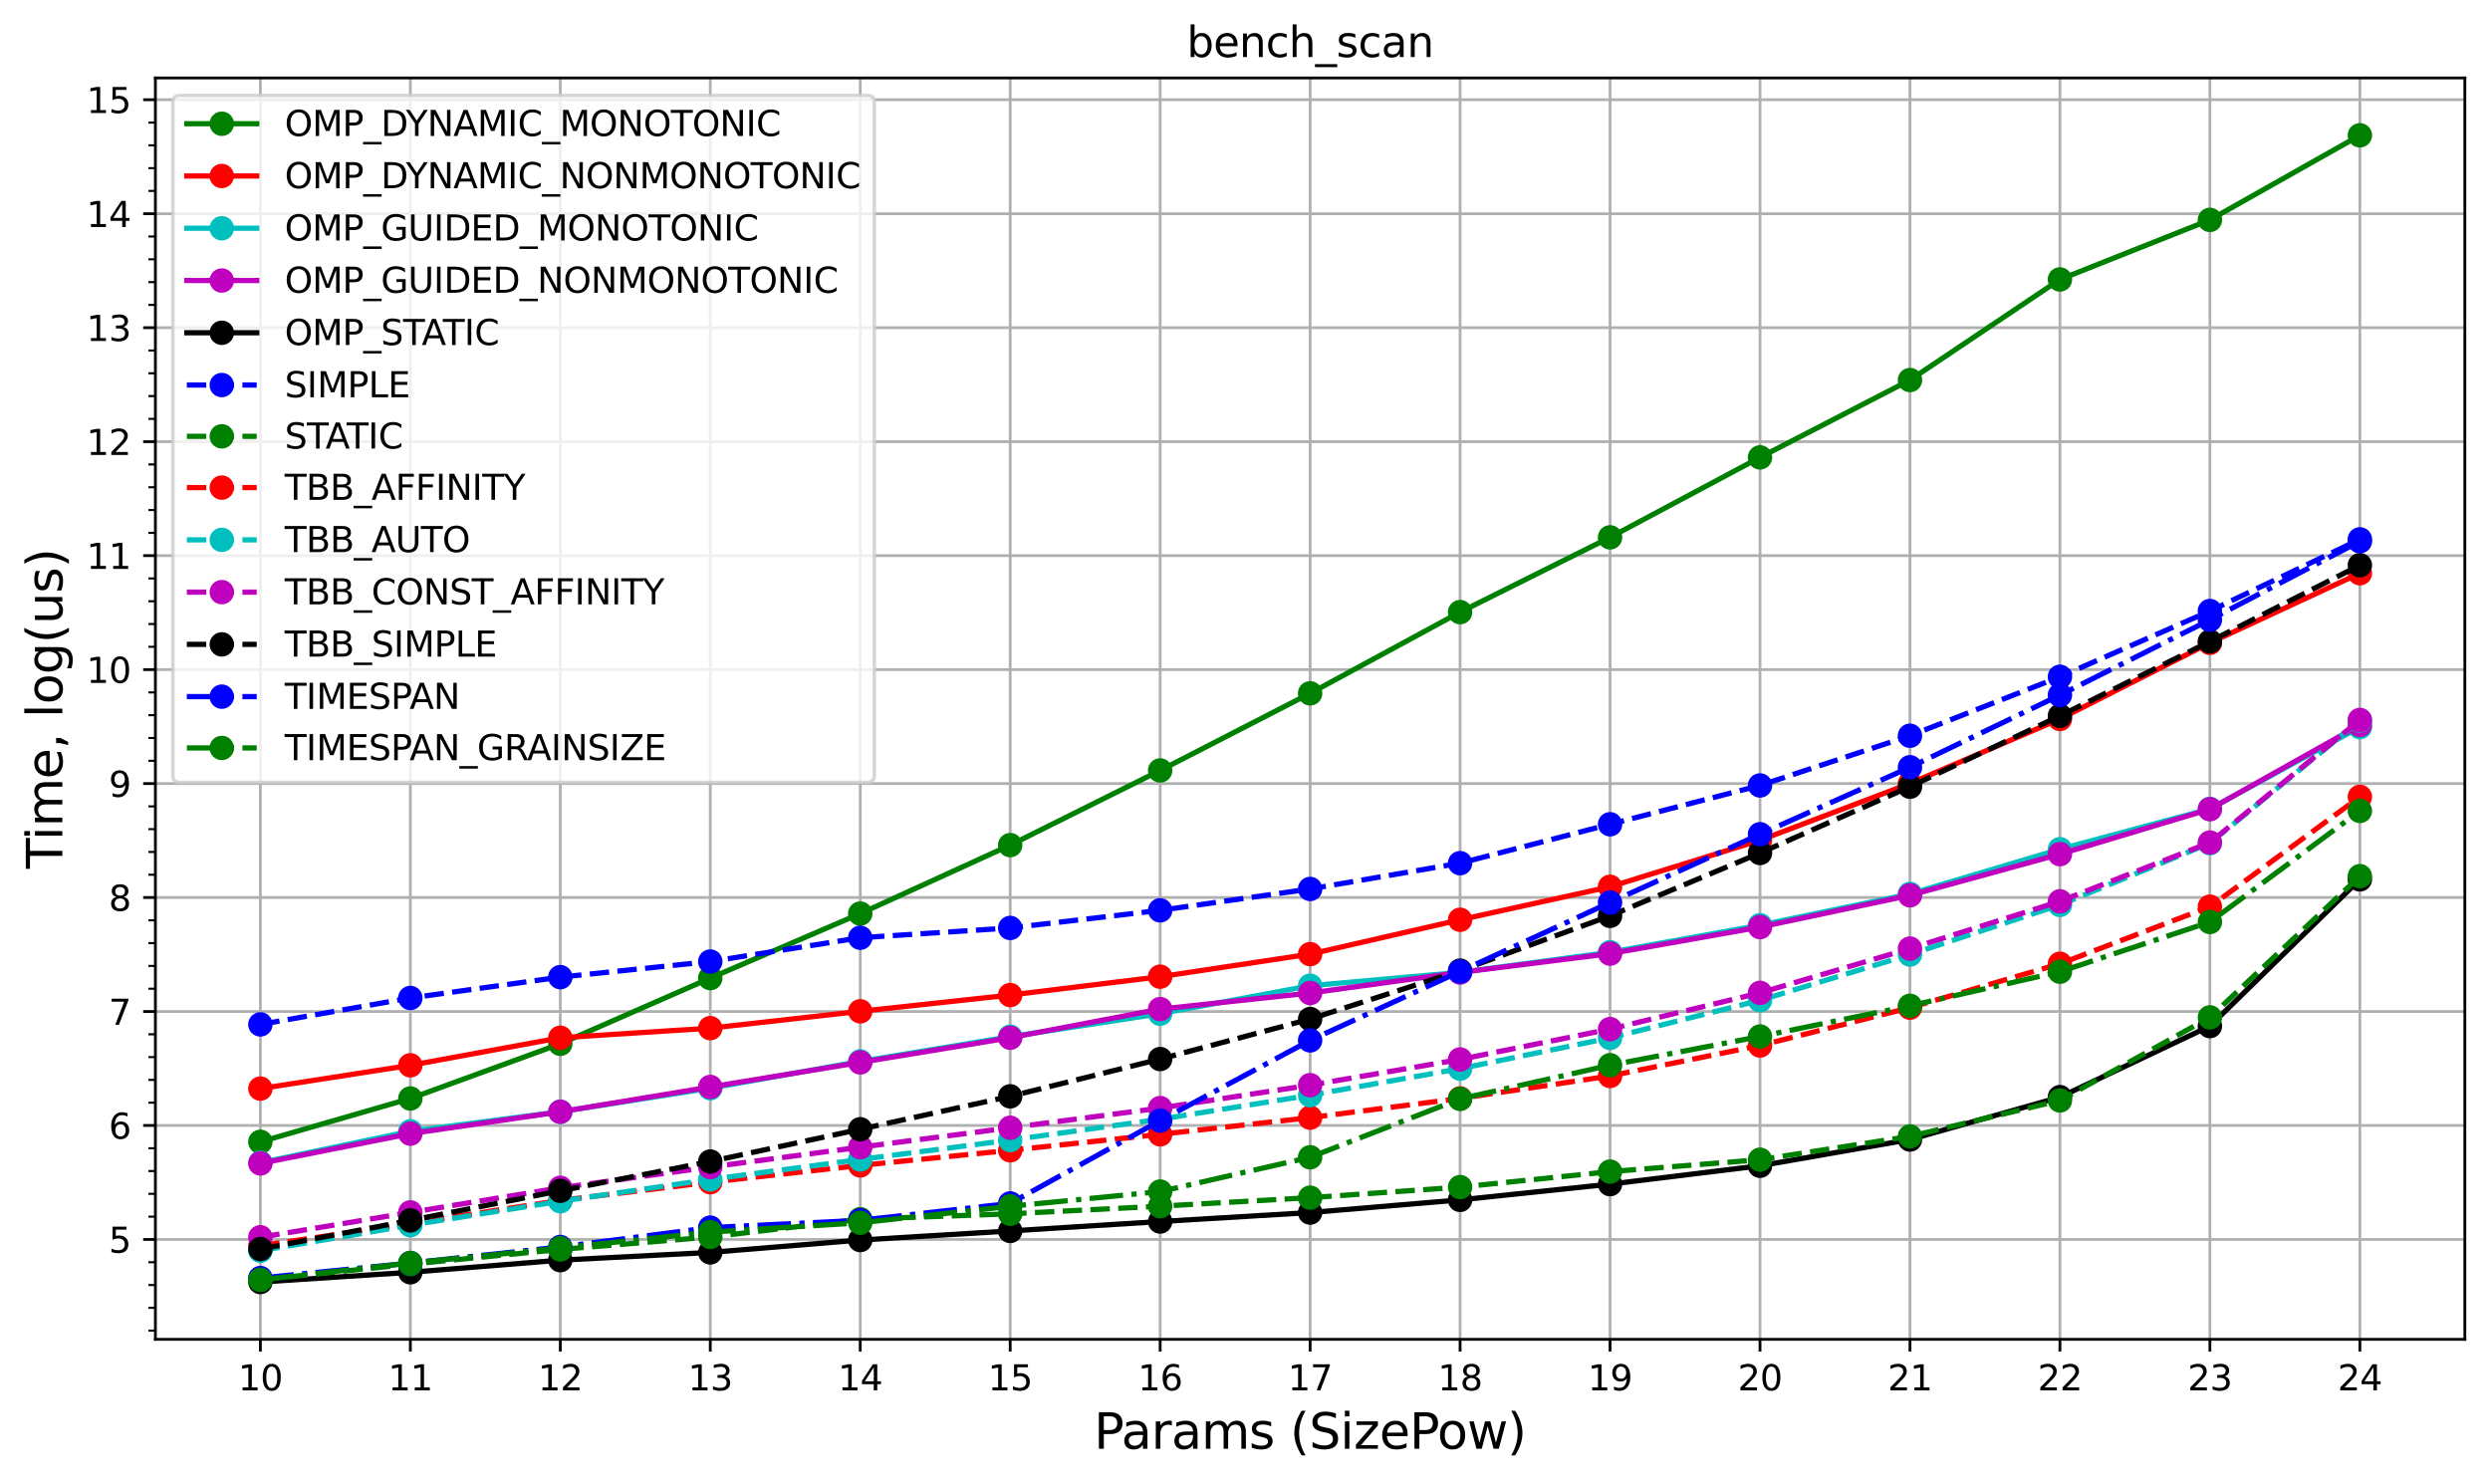 <?xml version="1.0" encoding="utf-8" standalone="no"?>
<!DOCTYPE svg PUBLIC "-//W3C//DTD SVG 1.1//EN"
  "http://www.w3.org/Graphics/SVG/1.1/DTD/svg11.dtd">
<svg xmlns:xlink="http://www.w3.org/1999/xlink" width="712.614pt" height="424.746pt" viewBox="0 0 712.614 424.746" xmlns="http://www.w3.org/2000/svg" version="1.1">
 <defs>
  <style type="text/css">*{stroke-linejoin: round; stroke-linecap: butt}</style>
 </defs>
 <g id="figure_1">
  <g id="patch_1">
   <path d="M 0 424.746 
L 712.614 424.746 
L 712.614 0 
L 0 0 
z
" style="fill: #ffffff"/>
  </g>
  <g id="axes_1">
   <g id="patch_2">
    <path d="M 44.474 383.318 
L 705.414 383.318 
L 705.414 22.318 
L 44.474 22.318 
z
" style="fill: #ffffff"/>
   </g>
   <g id="matplotlib.axis_1">
    <g id="xtick_1">
     <g id="line2d_1">
      <path d="M 74.517 383.318 
L 74.517 22.318 
" clip-path="url(#p4d809043d4)" style="fill: none; stroke: #b0b0b0; stroke-width: 0.8; stroke-linecap: square"/>
     </g>
     <g id="line2d_2">
      <defs>
       <path id="ma24e2d1ce1" d="M 0 0 
L 0 3.5 
" style="stroke: #000000; stroke-width: 0.8"/>
      </defs>
      <g>
       <use xlink:href="#ma24e2d1ce1" x="74.517" y="383.318" style="stroke: #000000; stroke-width: 0.8"/>
      </g>
     </g>
     <g id="text_1">
      <!-- 10 -->
      <g transform="translate(68.155 397.917) scale(0.1 -0.1)">
       <defs>
        <path id="DejaVuSans-31" d="M 794 531 
L 1825 531 
L 1825 4091 
L 703 3866 
L 703 4441 
L 1819 4666 
L 2450 4666 
L 2450 531 
L 3481 531 
L 3481 0 
L 794 0 
L 794 531 
z
" transform="scale(0.016)"/>
        <path id="DejaVuSans-30" d="M 2034 4250 
Q 1547 4250 1301 3770 
Q 1056 3291 1056 2328 
Q 1056 1369 1301 889 
Q 1547 409 2034 409 
Q 2525 409 2770 889 
Q 3016 1369 3016 2328 
Q 3016 3291 2770 3770 
Q 2525 4250 2034 4250 
z
M 2034 4750 
Q 2819 4750 3233 4129 
Q 3647 3509 3647 2328 
Q 3647 1150 3233 529 
Q 2819 -91 2034 -91 
Q 1250 -91 836 529 
Q 422 1150 422 2328 
Q 422 3509 836 4129 
Q 1250 4750 2034 4750 
z
" transform="scale(0.016)"/>
       </defs>
       <use xlink:href="#DejaVuSans-31"/>
       <use xlink:href="#DejaVuSans-30" x="63.623"/>
      </g>
     </g>
    </g>
    <g id="xtick_2">
     <g id="line2d_3">
      <path d="M 117.435 383.318 
L 117.435 22.318 
" clip-path="url(#p4d809043d4)" style="fill: none; stroke: #b0b0b0; stroke-width: 0.8; stroke-linecap: square"/>
     </g>
     <g id="line2d_4">
      <g>
       <use xlink:href="#ma24e2d1ce1" x="117.435" y="383.318" style="stroke: #000000; stroke-width: 0.8"/>
      </g>
     </g>
     <g id="text_2">
      <!-- 11 -->
      <g transform="translate(111.073 397.917) scale(0.1 -0.1)">
       <use xlink:href="#DejaVuSans-31"/>
       <use xlink:href="#DejaVuSans-31" x="63.623"/>
      </g>
     </g>
    </g>
    <g id="xtick_3">
     <g id="line2d_5">
      <path d="M 160.353 383.318 
L 160.353 22.318 
" clip-path="url(#p4d809043d4)" style="fill: none; stroke: #b0b0b0; stroke-width: 0.8; stroke-linecap: square"/>
     </g>
     <g id="line2d_6">
      <g>
       <use xlink:href="#ma24e2d1ce1" x="160.353" y="383.318" style="stroke: #000000; stroke-width: 0.8"/>
      </g>
     </g>
     <g id="text_3">
      <!-- 12 -->
      <g transform="translate(153.991 397.917) scale(0.1 -0.1)">
       <defs>
        <path id="DejaVuSans-32" d="M 1228 531 
L 3431 531 
L 3431 0 
L 469 0 
L 469 531 
Q 828 903 1448 1529 
Q 2069 2156 2228 2338 
Q 2531 2678 2651 2914 
Q 2772 3150 2772 3378 
Q 2772 3750 2511 3984 
Q 2250 4219 1831 4219 
Q 1534 4219 1204 4116 
Q 875 4013 500 3803 
L 500 4441 
Q 881 4594 1212 4672 
Q 1544 4750 1819 4750 
Q 2544 4750 2975 4387 
Q 3406 4025 3406 3419 
Q 3406 3131 3298 2873 
Q 3191 2616 2906 2266 
Q 2828 2175 2409 1742 
Q 1991 1309 1228 531 
z
" transform="scale(0.016)"/>
       </defs>
       <use xlink:href="#DejaVuSans-31"/>
       <use xlink:href="#DejaVuSans-32" x="63.623"/>
      </g>
     </g>
    </g>
    <g id="xtick_4">
     <g id="line2d_7">
      <path d="M 203.272 383.318 
L 203.272 22.318 
" clip-path="url(#p4d809043d4)" style="fill: none; stroke: #b0b0b0; stroke-width: 0.8; stroke-linecap: square"/>
     </g>
     <g id="line2d_8">
      <g>
       <use xlink:href="#ma24e2d1ce1" x="203.272" y="383.318" style="stroke: #000000; stroke-width: 0.8"/>
      </g>
     </g>
     <g id="text_4">
      <!-- 13 -->
      <g transform="translate(196.909 397.917) scale(0.1 -0.1)">
       <defs>
        <path id="DejaVuSans-33" d="M 2597 2516 
Q 3050 2419 3304 2112 
Q 3559 1806 3559 1356 
Q 3559 666 3084 287 
Q 2609 -91 1734 -91 
Q 1441 -91 1130 -33 
Q 819 25 488 141 
L 488 750 
Q 750 597 1062 519 
Q 1375 441 1716 441 
Q 2309 441 2620 675 
Q 2931 909 2931 1356 
Q 2931 1769 2642 2001 
Q 2353 2234 1838 2234 
L 1294 2234 
L 1294 2753 
L 1863 2753 
Q 2328 2753 2575 2939 
Q 2822 3125 2822 3475 
Q 2822 3834 2567 4026 
Q 2313 4219 1838 4219 
Q 1578 4219 1281 4162 
Q 984 4106 628 3988 
L 628 4550 
Q 988 4650 1302 4700 
Q 1616 4750 1894 4750 
Q 2613 4750 3031 4423 
Q 3450 4097 3450 3541 
Q 3450 3153 3228 2886 
Q 3006 2619 2597 2516 
z
" transform="scale(0.016)"/>
       </defs>
       <use xlink:href="#DejaVuSans-31"/>
       <use xlink:href="#DejaVuSans-33" x="63.623"/>
      </g>
     </g>
    </g>
    <g id="xtick_5">
     <g id="line2d_9">
      <path d="M 246.19 383.318 
L 246.19 22.318 
" clip-path="url(#p4d809043d4)" style="fill: none; stroke: #b0b0b0; stroke-width: 0.8; stroke-linecap: square"/>
     </g>
     <g id="line2d_10">
      <g>
       <use xlink:href="#ma24e2d1ce1" x="246.19" y="383.318" style="stroke: #000000; stroke-width: 0.8"/>
      </g>
     </g>
     <g id="text_5">
      <!-- 14 -->
      <g transform="translate(239.827 397.917) scale(0.1 -0.1)">
       <defs>
        <path id="DejaVuSans-34" d="M 2419 4116 
L 825 1625 
L 2419 1625 
L 2419 4116 
z
M 2253 4666 
L 3047 4666 
L 3047 1625 
L 3713 1625 
L 3713 1100 
L 3047 1100 
L 3047 0 
L 2419 0 
L 2419 1100 
L 313 1100 
L 313 1709 
L 2253 4666 
z
" transform="scale(0.016)"/>
       </defs>
       <use xlink:href="#DejaVuSans-31"/>
       <use xlink:href="#DejaVuSans-34" x="63.623"/>
      </g>
     </g>
    </g>
    <g id="xtick_6">
     <g id="line2d_11">
      <path d="M 289.108 383.318 
L 289.108 22.318 
" clip-path="url(#p4d809043d4)" style="fill: none; stroke: #b0b0b0; stroke-width: 0.8; stroke-linecap: square"/>
     </g>
     <g id="line2d_12">
      <g>
       <use xlink:href="#ma24e2d1ce1" x="289.108" y="383.318" style="stroke: #000000; stroke-width: 0.8"/>
      </g>
     </g>
     <g id="text_6">
      <!-- 15 -->
      <g transform="translate(282.746 397.917) scale(0.1 -0.1)">
       <defs>
        <path id="DejaVuSans-35" d="M 691 4666 
L 3169 4666 
L 3169 4134 
L 1269 4134 
L 1269 2991 
Q 1406 3038 1543 3061 
Q 1681 3084 1819 3084 
Q 2600 3084 3056 2656 
Q 3513 2228 3513 1497 
Q 3513 744 3044 326 
Q 2575 -91 1722 -91 
Q 1428 -91 1123 -41 
Q 819 9 494 109 
L 494 744 
Q 775 591 1075 516 
Q 1375 441 1709 441 
Q 2250 441 2565 725 
Q 2881 1009 2881 1497 
Q 2881 1984 2565 2268 
Q 2250 2553 1709 2553 
Q 1456 2553 1204 2497 
Q 953 2441 691 2322 
L 691 4666 
z
" transform="scale(0.016)"/>
       </defs>
       <use xlink:href="#DejaVuSans-31"/>
       <use xlink:href="#DejaVuSans-35" x="63.623"/>
      </g>
     </g>
    </g>
    <g id="xtick_7">
     <g id="line2d_13">
      <path d="M 332.026 383.318 
L 332.026 22.318 
" clip-path="url(#p4d809043d4)" style="fill: none; stroke: #b0b0b0; stroke-width: 0.8; stroke-linecap: square"/>
     </g>
     <g id="line2d_14">
      <g>
       <use xlink:href="#ma24e2d1ce1" x="332.026" y="383.318" style="stroke: #000000; stroke-width: 0.8"/>
      </g>
     </g>
     <g id="text_7">
      <!-- 16 -->
      <g transform="translate(325.664 397.917) scale(0.1 -0.1)">
       <defs>
        <path id="DejaVuSans-36" d="M 2113 2584 
Q 1688 2584 1439 2293 
Q 1191 2003 1191 1497 
Q 1191 994 1439 701 
Q 1688 409 2113 409 
Q 2538 409 2786 701 
Q 3034 994 3034 1497 
Q 3034 2003 2786 2293 
Q 2538 2584 2113 2584 
z
M 3366 4563 
L 3366 3988 
Q 3128 4100 2886 4159 
Q 2644 4219 2406 4219 
Q 1781 4219 1451 3797 
Q 1122 3375 1075 2522 
Q 1259 2794 1537 2939 
Q 1816 3084 2150 3084 
Q 2853 3084 3261 2657 
Q 3669 2231 3669 1497 
Q 3669 778 3244 343 
Q 2819 -91 2113 -91 
Q 1303 -91 875 529 
Q 447 1150 447 2328 
Q 447 3434 972 4092 
Q 1497 4750 2381 4750 
Q 2619 4750 2861 4703 
Q 3103 4656 3366 4563 
z
" transform="scale(0.016)"/>
       </defs>
       <use xlink:href="#DejaVuSans-31"/>
       <use xlink:href="#DejaVuSans-36" x="63.623"/>
      </g>
     </g>
    </g>
    <g id="xtick_8">
     <g id="line2d_15">
      <path d="M 374.944 383.318 
L 374.944 22.318 
" clip-path="url(#p4d809043d4)" style="fill: none; stroke: #b0b0b0; stroke-width: 0.8; stroke-linecap: square"/>
     </g>
     <g id="line2d_16">
      <g>
       <use xlink:href="#ma24e2d1ce1" x="374.944" y="383.318" style="stroke: #000000; stroke-width: 0.8"/>
      </g>
     </g>
     <g id="text_8">
      <!-- 17 -->
      <g transform="translate(368.582 397.917) scale(0.1 -0.1)">
       <defs>
        <path id="DejaVuSans-37" d="M 525 4666 
L 3525 4666 
L 3525 4397 
L 1831 0 
L 1172 0 
L 2766 4134 
L 525 4134 
L 525 4666 
z
" transform="scale(0.016)"/>
       </defs>
       <use xlink:href="#DejaVuSans-31"/>
       <use xlink:href="#DejaVuSans-37" x="63.623"/>
      </g>
     </g>
    </g>
    <g id="xtick_9">
     <g id="line2d_17">
      <path d="M 417.863 383.318 
L 417.863 22.318 
" clip-path="url(#p4d809043d4)" style="fill: none; stroke: #b0b0b0; stroke-width: 0.8; stroke-linecap: square"/>
     </g>
     <g id="line2d_18">
      <g>
       <use xlink:href="#ma24e2d1ce1" x="417.863" y="383.318" style="stroke: #000000; stroke-width: 0.8"/>
      </g>
     </g>
     <g id="text_9">
      <!-- 18 -->
      <g transform="translate(411.5 397.917) scale(0.1 -0.1)">
       <defs>
        <path id="DejaVuSans-38" d="M 2034 2216 
Q 1584 2216 1326 1975 
Q 1069 1734 1069 1313 
Q 1069 891 1326 650 
Q 1584 409 2034 409 
Q 2484 409 2743 651 
Q 3003 894 3003 1313 
Q 3003 1734 2745 1975 
Q 2488 2216 2034 2216 
z
M 1403 2484 
Q 997 2584 770 2862 
Q 544 3141 544 3541 
Q 544 4100 942 4425 
Q 1341 4750 2034 4750 
Q 2731 4750 3128 4425 
Q 3525 4100 3525 3541 
Q 3525 3141 3298 2862 
Q 3072 2584 2669 2484 
Q 3125 2378 3379 2068 
Q 3634 1759 3634 1313 
Q 3634 634 3220 271 
Q 2806 -91 2034 -91 
Q 1263 -91 848 271 
Q 434 634 434 1313 
Q 434 1759 690 2068 
Q 947 2378 1403 2484 
z
M 1172 3481 
Q 1172 3119 1398 2916 
Q 1625 2713 2034 2713 
Q 2441 2713 2670 2916 
Q 2900 3119 2900 3481 
Q 2900 3844 2670 4047 
Q 2441 4250 2034 4250 
Q 1625 4250 1398 4047 
Q 1172 3844 1172 3481 
z
" transform="scale(0.016)"/>
       </defs>
       <use xlink:href="#DejaVuSans-31"/>
       <use xlink:href="#DejaVuSans-38" x="63.623"/>
      </g>
     </g>
    </g>
    <g id="xtick_10">
     <g id="line2d_19">
      <path d="M 460.781 383.318 
L 460.781 22.318 
" clip-path="url(#p4d809043d4)" style="fill: none; stroke: #b0b0b0; stroke-width: 0.8; stroke-linecap: square"/>
     </g>
     <g id="line2d_20">
      <g>
       <use xlink:href="#ma24e2d1ce1" x="460.781" y="383.318" style="stroke: #000000; stroke-width: 0.8"/>
      </g>
     </g>
     <g id="text_10">
      <!-- 19 -->
      <g transform="translate(454.418 397.917) scale(0.1 -0.1)">
       <defs>
        <path id="DejaVuSans-39" d="M 703 97 
L 703 672 
Q 941 559 1184 500 
Q 1428 441 1663 441 
Q 2288 441 2617 861 
Q 2947 1281 2994 2138 
Q 2813 1869 2534 1725 
Q 2256 1581 1919 1581 
Q 1219 1581 811 2004 
Q 403 2428 403 3163 
Q 403 3881 828 4315 
Q 1253 4750 1959 4750 
Q 2769 4750 3195 4129 
Q 3622 3509 3622 2328 
Q 3622 1225 3098 567 
Q 2575 -91 1691 -91 
Q 1453 -91 1209 -44 
Q 966 3 703 97 
z
M 1959 2075 
Q 2384 2075 2632 2365 
Q 2881 2656 2881 3163 
Q 2881 3666 2632 3958 
Q 2384 4250 1959 4250 
Q 1534 4250 1286 3958 
Q 1038 3666 1038 3163 
Q 1038 2656 1286 2365 
Q 1534 2075 1959 2075 
z
" transform="scale(0.016)"/>
       </defs>
       <use xlink:href="#DejaVuSans-31"/>
       <use xlink:href="#DejaVuSans-39" x="63.623"/>
      </g>
     </g>
    </g>
    <g id="xtick_11">
     <g id="line2d_21">
      <path d="M 503.699 383.318 
L 503.699 22.318 
" clip-path="url(#p4d809043d4)" style="fill: none; stroke: #b0b0b0; stroke-width: 0.8; stroke-linecap: square"/>
     </g>
     <g id="line2d_22">
      <g>
       <use xlink:href="#ma24e2d1ce1" x="503.699" y="383.318" style="stroke: #000000; stroke-width: 0.8"/>
      </g>
     </g>
     <g id="text_11">
      <!-- 20 -->
      <g transform="translate(497.336 397.917) scale(0.1 -0.1)">
       <use xlink:href="#DejaVuSans-32"/>
       <use xlink:href="#DejaVuSans-30" x="63.623"/>
      </g>
     </g>
    </g>
    <g id="xtick_12">
     <g id="line2d_23">
      <path d="M 546.617 383.318 
L 546.617 22.318 
" clip-path="url(#p4d809043d4)" style="fill: none; stroke: #b0b0b0; stroke-width: 0.8; stroke-linecap: square"/>
     </g>
     <g id="line2d_24">
      <g>
       <use xlink:href="#ma24e2d1ce1" x="546.617" y="383.318" style="stroke: #000000; stroke-width: 0.8"/>
      </g>
     </g>
     <g id="text_12">
      <!-- 21 -->
      <g transform="translate(540.255 397.917) scale(0.1 -0.1)">
       <use xlink:href="#DejaVuSans-32"/>
       <use xlink:href="#DejaVuSans-31" x="63.623"/>
      </g>
     </g>
    </g>
    <g id="xtick_13">
     <g id="line2d_25">
      <path d="M 589.535 383.318 
L 589.535 22.318 
" clip-path="url(#p4d809043d4)" style="fill: none; stroke: #b0b0b0; stroke-width: 0.8; stroke-linecap: square"/>
     </g>
     <g id="line2d_26">
      <g>
       <use xlink:href="#ma24e2d1ce1" x="589.535" y="383.318" style="stroke: #000000; stroke-width: 0.8"/>
      </g>
     </g>
     <g id="text_13">
      <!-- 22 -->
      <g transform="translate(583.173 397.917) scale(0.1 -0.1)">
       <use xlink:href="#DejaVuSans-32"/>
       <use xlink:href="#DejaVuSans-32" x="63.623"/>
      </g>
     </g>
    </g>
    <g id="xtick_14">
     <g id="line2d_27">
      <path d="M 632.453 383.318 
L 632.453 22.318 
" clip-path="url(#p4d809043d4)" style="fill: none; stroke: #b0b0b0; stroke-width: 0.8; stroke-linecap: square"/>
     </g>
     <g id="line2d_28">
      <g>
       <use xlink:href="#ma24e2d1ce1" x="632.453" y="383.318" style="stroke: #000000; stroke-width: 0.8"/>
      </g>
     </g>
     <g id="text_14">
      <!-- 23 -->
      <g transform="translate(626.091 397.917) scale(0.1 -0.1)">
       <use xlink:href="#DejaVuSans-32"/>
       <use xlink:href="#DejaVuSans-33" x="63.623"/>
      </g>
     </g>
    </g>
    <g id="xtick_15">
     <g id="line2d_29">
      <path d="M 675.372 383.318 
L 675.372 22.318 
" clip-path="url(#p4d809043d4)" style="fill: none; stroke: #b0b0b0; stroke-width: 0.8; stroke-linecap: square"/>
     </g>
     <g id="line2d_30">
      <g>
       <use xlink:href="#ma24e2d1ce1" x="675.372" y="383.318" style="stroke: #000000; stroke-width: 0.8"/>
      </g>
     </g>
     <g id="text_15">
      <!-- 24 -->
      <g transform="translate(669.009 397.917) scale(0.1 -0.1)">
       <use xlink:href="#DejaVuSans-32"/>
       <use xlink:href="#DejaVuSans-34" x="63.623"/>
      </g>
     </g>
    </g>
    <g id="text_16">
     <!-- Params (SizePow) -->
     <g transform="translate(313.085 414.634) scale(0.14 -0.14)">
      <defs>
       <path id="DejaVuSans-50" d="M 1259 4147 
L 1259 2394 
L 2053 2394 
Q 2494 2394 2734 2622 
Q 2975 2850 2975 3272 
Q 2975 3691 2734 3919 
Q 2494 4147 2053 4147 
L 1259 4147 
z
M 628 4666 
L 2053 4666 
Q 2838 4666 3239 4311 
Q 3641 3956 3641 3272 
Q 3641 2581 3239 2228 
Q 2838 1875 2053 1875 
L 1259 1875 
L 1259 0 
L 628 0 
L 628 4666 
z
" transform="scale(0.016)"/>
       <path id="DejaVuSans-61" d="M 2194 1759 
Q 1497 1759 1228 1600 
Q 959 1441 959 1056 
Q 959 750 1161 570 
Q 1363 391 1709 391 
Q 2188 391 2477 730 
Q 2766 1069 2766 1631 
L 2766 1759 
L 2194 1759 
z
M 3341 1997 
L 3341 0 
L 2766 0 
L 2766 531 
Q 2569 213 2275 61 
Q 1981 -91 1556 -91 
Q 1019 -91 701 211 
Q 384 513 384 1019 
Q 384 1609 779 1909 
Q 1175 2209 1959 2209 
L 2766 2209 
L 2766 2266 
Q 2766 2663 2505 2880 
Q 2244 3097 1772 3097 
Q 1472 3097 1187 3025 
Q 903 2953 641 2809 
L 641 3341 
Q 956 3463 1253 3523 
Q 1550 3584 1831 3584 
Q 2591 3584 2966 3190 
Q 3341 2797 3341 1997 
z
" transform="scale(0.016)"/>
       <path id="DejaVuSans-72" d="M 2631 2963 
Q 2534 3019 2420 3045 
Q 2306 3072 2169 3072 
Q 1681 3072 1420 2755 
Q 1159 2438 1159 1844 
L 1159 0 
L 581 0 
L 581 3500 
L 1159 3500 
L 1159 2956 
Q 1341 3275 1631 3429 
Q 1922 3584 2338 3584 
Q 2397 3584 2469 3576 
Q 2541 3569 2628 3553 
L 2631 2963 
z
" transform="scale(0.016)"/>
       <path id="DejaVuSans-6d" d="M 3328 2828 
Q 3544 3216 3844 3400 
Q 4144 3584 4550 3584 
Q 5097 3584 5394 3201 
Q 5691 2819 5691 2113 
L 5691 0 
L 5113 0 
L 5113 2094 
Q 5113 2597 4934 2840 
Q 4756 3084 4391 3084 
Q 3944 3084 3684 2787 
Q 3425 2491 3425 1978 
L 3425 0 
L 2847 0 
L 2847 2094 
Q 2847 2600 2669 2842 
Q 2491 3084 2119 3084 
Q 1678 3084 1418 2786 
Q 1159 2488 1159 1978 
L 1159 0 
L 581 0 
L 581 3500 
L 1159 3500 
L 1159 2956 
Q 1356 3278 1631 3431 
Q 1906 3584 2284 3584 
Q 2666 3584 2933 3390 
Q 3200 3197 3328 2828 
z
" transform="scale(0.016)"/>
       <path id="DejaVuSans-73" d="M 2834 3397 
L 2834 2853 
Q 2591 2978 2328 3040 
Q 2066 3103 1784 3103 
Q 1356 3103 1142 2972 
Q 928 2841 928 2578 
Q 928 2378 1081 2264 
Q 1234 2150 1697 2047 
L 1894 2003 
Q 2506 1872 2764 1633 
Q 3022 1394 3022 966 
Q 3022 478 2636 193 
Q 2250 -91 1575 -91 
Q 1294 -91 989 -36 
Q 684 19 347 128 
L 347 722 
Q 666 556 975 473 
Q 1284 391 1588 391 
Q 1994 391 2212 530 
Q 2431 669 2431 922 
Q 2431 1156 2273 1281 
Q 2116 1406 1581 1522 
L 1381 1569 
Q 847 1681 609 1914 
Q 372 2147 372 2553 
Q 372 3047 722 3315 
Q 1072 3584 1716 3584 
Q 2034 3584 2315 3537 
Q 2597 3491 2834 3397 
z
" transform="scale(0.016)"/>
       <path id="DejaVuSans-20" transform="scale(0.016)"/>
       <path id="DejaVuSans-28" d="M 1984 4856 
Q 1566 4138 1362 3434 
Q 1159 2731 1159 2009 
Q 1159 1288 1364 580 
Q 1569 -128 1984 -844 
L 1484 -844 
Q 1016 -109 783 600 
Q 550 1309 550 2009 
Q 550 2706 781 3412 
Q 1013 4119 1484 4856 
L 1984 4856 
z
" transform="scale(0.016)"/>
       <path id="DejaVuSans-53" d="M 3425 4513 
L 3425 3897 
Q 3066 4069 2747 4153 
Q 2428 4238 2131 4238 
Q 1616 4238 1336 4038 
Q 1056 3838 1056 3469 
Q 1056 3159 1242 3001 
Q 1428 2844 1947 2747 
L 2328 2669 
Q 3034 2534 3370 2195 
Q 3706 1856 3706 1288 
Q 3706 609 3251 259 
Q 2797 -91 1919 -91 
Q 1588 -91 1214 -16 
Q 841 59 441 206 
L 441 856 
Q 825 641 1194 531 
Q 1563 422 1919 422 
Q 2459 422 2753 634 
Q 3047 847 3047 1241 
Q 3047 1584 2836 1778 
Q 2625 1972 2144 2069 
L 1759 2144 
Q 1053 2284 737 2584 
Q 422 2884 422 3419 
Q 422 4038 858 4394 
Q 1294 4750 2059 4750 
Q 2388 4750 2728 4690 
Q 3069 4631 3425 4513 
z
" transform="scale(0.016)"/>
       <path id="DejaVuSans-69" d="M 603 3500 
L 1178 3500 
L 1178 0 
L 603 0 
L 603 3500 
z
M 603 4863 
L 1178 4863 
L 1178 4134 
L 603 4134 
L 603 4863 
z
" transform="scale(0.016)"/>
       <path id="DejaVuSans-7a" d="M 353 3500 
L 3084 3500 
L 3084 2975 
L 922 459 
L 3084 459 
L 3084 0 
L 275 0 
L 275 525 
L 2438 3041 
L 353 3041 
L 353 3500 
z
" transform="scale(0.016)"/>
       <path id="DejaVuSans-65" d="M 3597 1894 
L 3597 1613 
L 953 1613 
Q 991 1019 1311 708 
Q 1631 397 2203 397 
Q 2534 397 2845 478 
Q 3156 559 3463 722 
L 3463 178 
Q 3153 47 2828 -22 
Q 2503 -91 2169 -91 
Q 1331 -91 842 396 
Q 353 884 353 1716 
Q 353 2575 817 3079 
Q 1281 3584 2069 3584 
Q 2775 3584 3186 3129 
Q 3597 2675 3597 1894 
z
M 3022 2063 
Q 3016 2534 2758 2815 
Q 2500 3097 2075 3097 
Q 1594 3097 1305 2825 
Q 1016 2553 972 2059 
L 3022 2063 
z
" transform="scale(0.016)"/>
       <path id="DejaVuSans-6f" d="M 1959 3097 
Q 1497 3097 1228 2736 
Q 959 2375 959 1747 
Q 959 1119 1226 758 
Q 1494 397 1959 397 
Q 2419 397 2687 759 
Q 2956 1122 2956 1747 
Q 2956 2369 2687 2733 
Q 2419 3097 1959 3097 
z
M 1959 3584 
Q 2709 3584 3137 3096 
Q 3566 2609 3566 1747 
Q 3566 888 3137 398 
Q 2709 -91 1959 -91 
Q 1206 -91 779 398 
Q 353 888 353 1747 
Q 353 2609 779 3096 
Q 1206 3584 1959 3584 
z
" transform="scale(0.016)"/>
       <path id="DejaVuSans-77" d="M 269 3500 
L 844 3500 
L 1563 769 
L 2278 3500 
L 2956 3500 
L 3675 769 
L 4391 3500 
L 4966 3500 
L 4050 0 
L 3372 0 
L 2619 2869 
L 1863 0 
L 1184 0 
L 269 3500 
z
" transform="scale(0.016)"/>
       <path id="DejaVuSans-29" d="M 513 4856 
L 1013 4856 
Q 1481 4119 1714 3412 
Q 1947 2706 1947 2009 
Q 1947 1309 1714 600 
Q 1481 -109 1013 -844 
L 513 -844 
Q 928 -128 1133 580 
Q 1338 1288 1338 2009 
Q 1338 2731 1133 3434 
Q 928 4138 513 4856 
z
" transform="scale(0.016)"/>
      </defs>
      <use xlink:href="#DejaVuSans-50"/>
      <use xlink:href="#DejaVuSans-61" x="55.803"/>
      <use xlink:href="#DejaVuSans-72" x="117.082"/>
      <use xlink:href="#DejaVuSans-61" x="158.195"/>
      <use xlink:href="#DejaVuSans-6d" x="219.475"/>
      <use xlink:href="#DejaVuSans-73" x="316.887"/>
      <use xlink:href="#DejaVuSans-20" x="368.986"/>
      <use xlink:href="#DejaVuSans-28" x="400.773"/>
      <use xlink:href="#DejaVuSans-53" x="439.787"/>
      <use xlink:href="#DejaVuSans-69" x="503.264"/>
      <use xlink:href="#DejaVuSans-7a" x="531.047"/>
      <use xlink:href="#DejaVuSans-65" x="583.537"/>
      <use xlink:href="#DejaVuSans-50" x="645.061"/>
      <use xlink:href="#DejaVuSans-6f" x="701.738"/>
      <use xlink:href="#DejaVuSans-77" x="762.92"/>
      <use xlink:href="#DejaVuSans-29" x="844.707"/>
     </g>
    </g>
   </g>
   <g id="matplotlib.axis_2">
    <g id="ytick_1">
     <g id="line2d_31">
      <path d="M 44.474 354.726 
L 705.414 354.726 
" clip-path="url(#p4d809043d4)" style="fill: none; stroke: #b0b0b0; stroke-width: 0.8; stroke-linecap: square"/>
     </g>
     <g id="line2d_32">
      <defs>
       <path id="m6e45ef3065" d="M 0 0 
L -3.5 0 
" style="stroke: #000000; stroke-width: 0.8"/>
      </defs>
      <g>
       <use xlink:href="#m6e45ef3065" x="44.474" y="354.726" style="stroke: #000000; stroke-width: 0.8"/>
      </g>
     </g>
     <g id="text_17">
      <!-- 5 -->
      <g transform="translate(31.112 358.525) scale(0.1 -0.1)">
       <use xlink:href="#DejaVuSans-35"/>
      </g>
     </g>
    </g>
    <g id="ytick_2">
     <g id="line2d_33">
      <path d="M 44.474 322.108 
L 705.414 322.108 
" clip-path="url(#p4d809043d4)" style="fill: none; stroke: #b0b0b0; stroke-width: 0.8; stroke-linecap: square"/>
     </g>
     <g id="line2d_34">
      <g>
       <use xlink:href="#m6e45ef3065" x="44.474" y="322.108" style="stroke: #000000; stroke-width: 0.8"/>
      </g>
     </g>
     <g id="text_18">
      <!-- 6 -->
      <g transform="translate(31.112 325.908) scale(0.1 -0.1)">
       <use xlink:href="#DejaVuSans-36"/>
      </g>
     </g>
    </g>
    <g id="ytick_3">
     <g id="line2d_35">
      <path d="M 44.474 289.491 
L 705.414 289.491 
" clip-path="url(#p4d809043d4)" style="fill: none; stroke: #b0b0b0; stroke-width: 0.8; stroke-linecap: square"/>
     </g>
     <g id="line2d_36">
      <g>
       <use xlink:href="#m6e45ef3065" x="44.474" y="289.491" style="stroke: #000000; stroke-width: 0.8"/>
      </g>
     </g>
     <g id="text_19">
      <!-- 7 -->
      <g transform="translate(31.112 293.29) scale(0.1 -0.1)">
       <use xlink:href="#DejaVuSans-37"/>
      </g>
     </g>
    </g>
    <g id="ytick_4">
     <g id="line2d_37">
      <path d="M 44.474 256.873 
L 705.414 256.873 
" clip-path="url(#p4d809043d4)" style="fill: none; stroke: #b0b0b0; stroke-width: 0.8; stroke-linecap: square"/>
     </g>
     <g id="line2d_38">
      <g>
       <use xlink:href="#m6e45ef3065" x="44.474" y="256.873" style="stroke: #000000; stroke-width: 0.8"/>
      </g>
     </g>
     <g id="text_20">
      <!-- 8 -->
      <g transform="translate(31.112 260.673) scale(0.1 -0.1)">
       <use xlink:href="#DejaVuSans-38"/>
      </g>
     </g>
    </g>
    <g id="ytick_5">
     <g id="line2d_39">
      <path d="M 44.474 224.256 
L 705.414 224.256 
" clip-path="url(#p4d809043d4)" style="fill: none; stroke: #b0b0b0; stroke-width: 0.8; stroke-linecap: square"/>
     </g>
     <g id="line2d_40">
      <g>
       <use xlink:href="#m6e45ef3065" x="44.474" y="224.256" style="stroke: #000000; stroke-width: 0.8"/>
      </g>
     </g>
     <g id="text_21">
      <!-- 9 -->
      <g transform="translate(31.112 228.055) scale(0.1 -0.1)">
       <use xlink:href="#DejaVuSans-39"/>
      </g>
     </g>
    </g>
    <g id="ytick_6">
     <g id="line2d_41">
      <path d="M 44.474 191.639 
L 705.414 191.639 
" clip-path="url(#p4d809043d4)" style="fill: none; stroke: #b0b0b0; stroke-width: 0.8; stroke-linecap: square"/>
     </g>
     <g id="line2d_42">
      <g>
       <use xlink:href="#m6e45ef3065" x="44.474" y="191.639" style="stroke: #000000; stroke-width: 0.8"/>
      </g>
     </g>
     <g id="text_22">
      <!-- 10 -->
      <g transform="translate(24.749 195.438) scale(0.1 -0.1)">
       <use xlink:href="#DejaVuSans-31"/>
       <use xlink:href="#DejaVuSans-30" x="63.623"/>
      </g>
     </g>
    </g>
    <g id="ytick_7">
     <g id="line2d_43">
      <path d="M 44.474 159.021 
L 705.414 159.021 
" clip-path="url(#p4d809043d4)" style="fill: none; stroke: #b0b0b0; stroke-width: 0.8; stroke-linecap: square"/>
     </g>
     <g id="line2d_44">
      <g>
       <use xlink:href="#m6e45ef3065" x="44.474" y="159.021" style="stroke: #000000; stroke-width: 0.8"/>
      </g>
     </g>
     <g id="text_23">
      <!-- 11 -->
      <g transform="translate(24.749 162.82) scale(0.1 -0.1)">
       <use xlink:href="#DejaVuSans-31"/>
       <use xlink:href="#DejaVuSans-31" x="63.623"/>
      </g>
     </g>
    </g>
    <g id="ytick_8">
     <g id="line2d_45">
      <path d="M 44.474 126.404 
L 705.414 126.404 
" clip-path="url(#p4d809043d4)" style="fill: none; stroke: #b0b0b0; stroke-width: 0.8; stroke-linecap: square"/>
     </g>
     <g id="line2d_46">
      <g>
       <use xlink:href="#m6e45ef3065" x="44.474" y="126.404" style="stroke: #000000; stroke-width: 0.8"/>
      </g>
     </g>
     <g id="text_24">
      <!-- 12 -->
      <g transform="translate(24.749 130.203) scale(0.1 -0.1)">
       <use xlink:href="#DejaVuSans-31"/>
       <use xlink:href="#DejaVuSans-32" x="63.623"/>
      </g>
     </g>
    </g>
    <g id="ytick_9">
     <g id="line2d_47">
      <path d="M 44.474 93.786 
L 705.414 93.786 
" clip-path="url(#p4d809043d4)" style="fill: none; stroke: #b0b0b0; stroke-width: 0.8; stroke-linecap: square"/>
     </g>
     <g id="line2d_48">
      <g>
       <use xlink:href="#m6e45ef3065" x="44.474" y="93.786" style="stroke: #000000; stroke-width: 0.8"/>
      </g>
     </g>
     <g id="text_25">
      <!-- 13 -->
      <g transform="translate(24.749 97.586) scale(0.1 -0.1)">
       <use xlink:href="#DejaVuSans-31"/>
       <use xlink:href="#DejaVuSans-33" x="63.623"/>
      </g>
     </g>
    </g>
    <g id="ytick_10">
     <g id="line2d_49">
      <path d="M 44.474 61.169 
L 705.414 61.169 
" clip-path="url(#p4d809043d4)" style="fill: none; stroke: #b0b0b0; stroke-width: 0.8; stroke-linecap: square"/>
     </g>
     <g id="line2d_50">
      <g>
       <use xlink:href="#m6e45ef3065" x="44.474" y="61.169" style="stroke: #000000; stroke-width: 0.8"/>
      </g>
     </g>
     <g id="text_26">
      <!-- 14 -->
      <g transform="translate(24.749 64.968) scale(0.1 -0.1)">
       <use xlink:href="#DejaVuSans-31"/>
       <use xlink:href="#DejaVuSans-34" x="63.623"/>
      </g>
     </g>
    </g>
    <g id="ytick_11">
     <g id="line2d_51">
      <path d="M 44.474 28.551 
L 705.414 28.551 
" clip-path="url(#p4d809043d4)" style="fill: none; stroke: #b0b0b0; stroke-width: 0.8; stroke-linecap: square"/>
     </g>
     <g id="line2d_52">
      <g>
       <use xlink:href="#m6e45ef3065" x="44.474" y="28.551" style="stroke: #000000; stroke-width: 0.8"/>
      </g>
     </g>
     <g id="text_27">
      <!-- 15 -->
      <g transform="translate(24.749 32.351) scale(0.1 -0.1)">
       <use xlink:href="#DejaVuSans-31"/>
       <use xlink:href="#DejaVuSans-35" x="63.623"/>
      </g>
     </g>
    </g>
    <g id="ytick_12">
     <g id="line2d_53">
      <defs>
       <path id="m8d57176ac7" d="M 0 0 
L -2 0 
" style="stroke: #000000; stroke-width: 0.6"/>
      </defs>
      <g>
       <use xlink:href="#m8d57176ac7" x="44.474" y="380.82" style="stroke: #000000; stroke-width: 0.6"/>
      </g>
     </g>
    </g>
    <g id="ytick_13">
     <g id="line2d_54">
      <g>
       <use xlink:href="#m8d57176ac7" x="44.474" y="374.296" style="stroke: #000000; stroke-width: 0.6"/>
      </g>
     </g>
    </g>
    <g id="ytick_14">
     <g id="line2d_55">
      <g>
       <use xlink:href="#m8d57176ac7" x="44.474" y="367.773" style="stroke: #000000; stroke-width: 0.6"/>
      </g>
     </g>
    </g>
    <g id="ytick_15">
     <g id="line2d_56">
      <g>
       <use xlink:href="#m8d57176ac7" x="44.474" y="361.249" style="stroke: #000000; stroke-width: 0.6"/>
      </g>
     </g>
    </g>
    <g id="ytick_16">
     <g id="line2d_57">
      <g>
       <use xlink:href="#m8d57176ac7" x="44.474" y="348.202" style="stroke: #000000; stroke-width: 0.6"/>
      </g>
     </g>
    </g>
    <g id="ytick_17">
     <g id="line2d_58">
      <g>
       <use xlink:href="#m8d57176ac7" x="44.474" y="341.679" style="stroke: #000000; stroke-width: 0.6"/>
      </g>
     </g>
    </g>
    <g id="ytick_18">
     <g id="line2d_59">
      <g>
       <use xlink:href="#m8d57176ac7" x="44.474" y="335.155" style="stroke: #000000; stroke-width: 0.6"/>
      </g>
     </g>
    </g>
    <g id="ytick_19">
     <g id="line2d_60">
      <g>
       <use xlink:href="#m8d57176ac7" x="44.474" y="328.632" style="stroke: #000000; stroke-width: 0.6"/>
      </g>
     </g>
    </g>
    <g id="ytick_20">
     <g id="line2d_61">
      <g>
       <use xlink:href="#m8d57176ac7" x="44.474" y="315.585" style="stroke: #000000; stroke-width: 0.6"/>
      </g>
     </g>
    </g>
    <g id="ytick_21">
     <g id="line2d_62">
      <g>
       <use xlink:href="#m8d57176ac7" x="44.474" y="309.061" style="stroke: #000000; stroke-width: 0.6"/>
      </g>
     </g>
    </g>
    <g id="ytick_22">
     <g id="line2d_63">
      <g>
       <use xlink:href="#m8d57176ac7" x="44.474" y="302.538" style="stroke: #000000; stroke-width: 0.6"/>
      </g>
     </g>
    </g>
    <g id="ytick_23">
     <g id="line2d_64">
      <g>
       <use xlink:href="#m8d57176ac7" x="44.474" y="296.014" style="stroke: #000000; stroke-width: 0.6"/>
      </g>
     </g>
    </g>
    <g id="ytick_24">
     <g id="line2d_65">
      <g>
       <use xlink:href="#m8d57176ac7" x="44.474" y="282.967" style="stroke: #000000; stroke-width: 0.6"/>
      </g>
     </g>
    </g>
    <g id="ytick_25">
     <g id="line2d_66">
      <g>
       <use xlink:href="#m8d57176ac7" x="44.474" y="276.444" style="stroke: #000000; stroke-width: 0.6"/>
      </g>
     </g>
    </g>
    <g id="ytick_26">
     <g id="line2d_67">
      <g>
       <use xlink:href="#m8d57176ac7" x="44.474" y="269.92" style="stroke: #000000; stroke-width: 0.6"/>
      </g>
     </g>
    </g>
    <g id="ytick_27">
     <g id="line2d_68">
      <g>
       <use xlink:href="#m8d57176ac7" x="44.474" y="263.397" style="stroke: #000000; stroke-width: 0.6"/>
      </g>
     </g>
    </g>
    <g id="ytick_28">
     <g id="line2d_69">
      <g>
       <use xlink:href="#m8d57176ac7" x="44.474" y="250.35" style="stroke: #000000; stroke-width: 0.6"/>
      </g>
     </g>
    </g>
    <g id="ytick_29">
     <g id="line2d_70">
      <g>
       <use xlink:href="#m8d57176ac7" x="44.474" y="243.827" style="stroke: #000000; stroke-width: 0.6"/>
      </g>
     </g>
    </g>
    <g id="ytick_30">
     <g id="line2d_71">
      <g>
       <use xlink:href="#m8d57176ac7" x="44.474" y="237.303" style="stroke: #000000; stroke-width: 0.6"/>
      </g>
     </g>
    </g>
    <g id="ytick_31">
     <g id="line2d_72">
      <g>
       <use xlink:href="#m8d57176ac7" x="44.474" y="230.78" style="stroke: #000000; stroke-width: 0.6"/>
      </g>
     </g>
    </g>
    <g id="ytick_32">
     <g id="line2d_73">
      <g>
       <use xlink:href="#m8d57176ac7" x="44.474" y="217.733" style="stroke: #000000; stroke-width: 0.6"/>
      </g>
     </g>
    </g>
    <g id="ytick_33">
     <g id="line2d_74">
      <g>
       <use xlink:href="#m8d57176ac7" x="44.474" y="211.209" style="stroke: #000000; stroke-width: 0.6"/>
      </g>
     </g>
    </g>
    <g id="ytick_34">
     <g id="line2d_75">
      <g>
       <use xlink:href="#m8d57176ac7" x="44.474" y="204.686" style="stroke: #000000; stroke-width: 0.6"/>
      </g>
     </g>
    </g>
    <g id="ytick_35">
     <g id="line2d_76">
      <g>
       <use xlink:href="#m8d57176ac7" x="44.474" y="198.162" style="stroke: #000000; stroke-width: 0.6"/>
      </g>
     </g>
    </g>
    <g id="ytick_36">
     <g id="line2d_77">
      <g>
       <use xlink:href="#m8d57176ac7" x="44.474" y="185.115" style="stroke: #000000; stroke-width: 0.6"/>
      </g>
     </g>
    </g>
    <g id="ytick_37">
     <g id="line2d_78">
      <g>
       <use xlink:href="#m8d57176ac7" x="44.474" y="178.592" style="stroke: #000000; stroke-width: 0.6"/>
      </g>
     </g>
    </g>
    <g id="ytick_38">
     <g id="line2d_79">
      <g>
       <use xlink:href="#m8d57176ac7" x="44.474" y="172.068" style="stroke: #000000; stroke-width: 0.6"/>
      </g>
     </g>
    </g>
    <g id="ytick_39">
     <g id="line2d_80">
      <g>
       <use xlink:href="#m8d57176ac7" x="44.474" y="165.545" style="stroke: #000000; stroke-width: 0.6"/>
      </g>
     </g>
    </g>
    <g id="ytick_40">
     <g id="line2d_81">
      <g>
       <use xlink:href="#m8d57176ac7" x="44.474" y="152.498" style="stroke: #000000; stroke-width: 0.6"/>
      </g>
     </g>
    </g>
    <g id="ytick_41">
     <g id="line2d_82">
      <g>
       <use xlink:href="#m8d57176ac7" x="44.474" y="145.974" style="stroke: #000000; stroke-width: 0.6"/>
      </g>
     </g>
    </g>
    <g id="ytick_42">
     <g id="line2d_83">
      <g>
       <use xlink:href="#m8d57176ac7" x="44.474" y="139.451" style="stroke: #000000; stroke-width: 0.6"/>
      </g>
     </g>
    </g>
    <g id="ytick_43">
     <g id="line2d_84">
      <g>
       <use xlink:href="#m8d57176ac7" x="44.474" y="132.927" style="stroke: #000000; stroke-width: 0.6"/>
      </g>
     </g>
    </g>
    <g id="ytick_44">
     <g id="line2d_85">
      <g>
       <use xlink:href="#m8d57176ac7" x="44.474" y="119.88" style="stroke: #000000; stroke-width: 0.6"/>
      </g>
     </g>
    </g>
    <g id="ytick_45">
     <g id="line2d_86">
      <g>
       <use xlink:href="#m8d57176ac7" x="44.474" y="113.357" style="stroke: #000000; stroke-width: 0.6"/>
      </g>
     </g>
    </g>
    <g id="ytick_46">
     <g id="line2d_87">
      <g>
       <use xlink:href="#m8d57176ac7" x="44.474" y="106.833" style="stroke: #000000; stroke-width: 0.6"/>
      </g>
     </g>
    </g>
    <g id="ytick_47">
     <g id="line2d_88">
      <g>
       <use xlink:href="#m8d57176ac7" x="44.474" y="100.31" style="stroke: #000000; stroke-width: 0.6"/>
      </g>
     </g>
    </g>
    <g id="ytick_48">
     <g id="line2d_89">
      <g>
       <use xlink:href="#m8d57176ac7" x="44.474" y="87.263" style="stroke: #000000; stroke-width: 0.6"/>
      </g>
     </g>
    </g>
    <g id="ytick_49">
     <g id="line2d_90">
      <g>
       <use xlink:href="#m8d57176ac7" x="44.474" y="80.739" style="stroke: #000000; stroke-width: 0.6"/>
      </g>
     </g>
    </g>
    <g id="ytick_50">
     <g id="line2d_91">
      <g>
       <use xlink:href="#m8d57176ac7" x="44.474" y="74.216" style="stroke: #000000; stroke-width: 0.6"/>
      </g>
     </g>
    </g>
    <g id="ytick_51">
     <g id="line2d_92">
      <g>
       <use xlink:href="#m8d57176ac7" x="44.474" y="67.692" style="stroke: #000000; stroke-width: 0.6"/>
      </g>
     </g>
    </g>
    <g id="ytick_52">
     <g id="line2d_93">
      <g>
       <use xlink:href="#m8d57176ac7" x="44.474" y="54.645" style="stroke: #000000; stroke-width: 0.6"/>
      </g>
     </g>
    </g>
    <g id="ytick_53">
     <g id="line2d_94">
      <g>
       <use xlink:href="#m8d57176ac7" x="44.474" y="48.122" style="stroke: #000000; stroke-width: 0.6"/>
      </g>
     </g>
    </g>
    <g id="ytick_54">
     <g id="line2d_95">
      <g>
       <use xlink:href="#m8d57176ac7" x="44.474" y="41.598" style="stroke: #000000; stroke-width: 0.6"/>
      </g>
     </g>
    </g>
    <g id="ytick_55">
     <g id="line2d_96">
      <g>
       <use xlink:href="#m8d57176ac7" x="44.474" y="35.075" style="stroke: #000000; stroke-width: 0.6"/>
      </g>
     </g>
    </g>
    <g id="text_28">
     <!-- Time, log(us) -->
     <g transform="translate(17.838 248.611) rotate(-90) scale(0.14 -0.14)">
      <defs>
       <path id="DejaVuSans-54" d="M -19 4666 
L 3928 4666 
L 3928 4134 
L 2272 4134 
L 2272 0 
L 1638 0 
L 1638 4134 
L -19 4134 
L -19 4666 
z
" transform="scale(0.016)"/>
       <path id="DejaVuSans-2c" d="M 750 794 
L 1409 794 
L 1409 256 
L 897 -744 
L 494 -744 
L 750 256 
L 750 794 
z
" transform="scale(0.016)"/>
       <path id="DejaVuSans-6c" d="M 603 4863 
L 1178 4863 
L 1178 0 
L 603 0 
L 603 4863 
z
" transform="scale(0.016)"/>
       <path id="DejaVuSans-67" d="M 2906 1791 
Q 2906 2416 2648 2759 
Q 2391 3103 1925 3103 
Q 1463 3103 1205 2759 
Q 947 2416 947 1791 
Q 947 1169 1205 825 
Q 1463 481 1925 481 
Q 2391 481 2648 825 
Q 2906 1169 2906 1791 
z
M 3481 434 
Q 3481 -459 3084 -895 
Q 2688 -1331 1869 -1331 
Q 1566 -1331 1297 -1286 
Q 1028 -1241 775 -1147 
L 775 -588 
Q 1028 -725 1275 -790 
Q 1522 -856 1778 -856 
Q 2344 -856 2625 -561 
Q 2906 -266 2906 331 
L 2906 616 
Q 2728 306 2450 153 
Q 2172 0 1784 0 
Q 1141 0 747 490 
Q 353 981 353 1791 
Q 353 2603 747 3093 
Q 1141 3584 1784 3584 
Q 2172 3584 2450 3431 
Q 2728 3278 2906 2969 
L 2906 3500 
L 3481 3500 
L 3481 434 
z
" transform="scale(0.016)"/>
       <path id="DejaVuSans-75" d="M 544 1381 
L 544 3500 
L 1119 3500 
L 1119 1403 
Q 1119 906 1312 657 
Q 1506 409 1894 409 
Q 2359 409 2629 706 
Q 2900 1003 2900 1516 
L 2900 3500 
L 3475 3500 
L 3475 0 
L 2900 0 
L 2900 538 
Q 2691 219 2414 64 
Q 2138 -91 1772 -91 
Q 1169 -91 856 284 
Q 544 659 544 1381 
z
M 1991 3584 
L 1991 3584 
z
" transform="scale(0.016)"/>
      </defs>
      <use xlink:href="#DejaVuSans-54"/>
      <use xlink:href="#DejaVuSans-69" x="57.959"/>
      <use xlink:href="#DejaVuSans-6d" x="85.742"/>
      <use xlink:href="#DejaVuSans-65" x="183.154"/>
      <use xlink:href="#DejaVuSans-2c" x="244.678"/>
      <use xlink:href="#DejaVuSans-20" x="276.465"/>
      <use xlink:href="#DejaVuSans-6c" x="308.252"/>
      <use xlink:href="#DejaVuSans-6f" x="336.035"/>
      <use xlink:href="#DejaVuSans-67" x="397.217"/>
      <use xlink:href="#DejaVuSans-28" x="460.693"/>
      <use xlink:href="#DejaVuSans-75" x="499.707"/>
      <use xlink:href="#DejaVuSans-73" x="563.086"/>
      <use xlink:href="#DejaVuSans-29" x="615.186"/>
     </g>
    </g>
   </g>
   <g id="line2d_97">
    <path d="M 74.517 326.79 
L 117.435 314.384 
L 160.353 298.732 
L 203.272 279.928 
L 246.19 261.471 
L 289.108 241.874 
L 332.026 220.501 
L 374.944 198.431 
L 417.863 175.189 
L 460.781 153.788 
L 503.699 130.903 
L 546.617 108.769 
L 589.535 79.978 
L 632.453 62.932 
L 675.372 38.727 
" clip-path="url(#p4d809043d4)" style="fill: none; stroke: #008000; stroke-width: 1.5; stroke-linecap: square"/>
    <defs>
     <path id="mae21b95a7b" d="M 0 3 
C 0.796 3 1.559 2.684 2.121 2.121 
C 2.684 1.559 3 0.796 3 0 
C 3 -0.796 2.684 -1.559 2.121 -2.121 
C 1.559 -2.684 0.796 -3 0 -3 
C -0.796 -3 -1.559 -2.684 -2.121 -2.121 
C -2.684 -1.559 -3 -0.796 -3 0 
C -3 0.796 -2.684 1.559 -2.121 2.121 
C -1.559 2.684 -0.796 3 0 3 
z
" style="stroke: #008000"/>
    </defs>
    <g clip-path="url(#p4d809043d4)">
     <use xlink:href="#mae21b95a7b" x="74.517" y="326.79" style="fill: #008000; stroke: #008000"/>
     <use xlink:href="#mae21b95a7b" x="117.435" y="314.384" style="fill: #008000; stroke: #008000"/>
     <use xlink:href="#mae21b95a7b" x="160.353" y="298.732" style="fill: #008000; stroke: #008000"/>
     <use xlink:href="#mae21b95a7b" x="203.272" y="279.928" style="fill: #008000; stroke: #008000"/>
     <use xlink:href="#mae21b95a7b" x="246.19" y="261.471" style="fill: #008000; stroke: #008000"/>
     <use xlink:href="#mae21b95a7b" x="289.108" y="241.874" style="fill: #008000; stroke: #008000"/>
     <use xlink:href="#mae21b95a7b" x="332.026" y="220.501" style="fill: #008000; stroke: #008000"/>
     <use xlink:href="#mae21b95a7b" x="374.944" y="198.431" style="fill: #008000; stroke: #008000"/>
     <use xlink:href="#mae21b95a7b" x="417.863" y="175.189" style="fill: #008000; stroke: #008000"/>
     <use xlink:href="#mae21b95a7b" x="460.781" y="153.788" style="fill: #008000; stroke: #008000"/>
     <use xlink:href="#mae21b95a7b" x="503.699" y="130.903" style="fill: #008000; stroke: #008000"/>
     <use xlink:href="#mae21b95a7b" x="546.617" y="108.769" style="fill: #008000; stroke: #008000"/>
     <use xlink:href="#mae21b95a7b" x="589.535" y="79.978" style="fill: #008000; stroke: #008000"/>
     <use xlink:href="#mae21b95a7b" x="632.453" y="62.932" style="fill: #008000; stroke: #008000"/>
     <use xlink:href="#mae21b95a7b" x="675.372" y="38.727" style="fill: #008000; stroke: #008000"/>
    </g>
   </g>
   <g id="line2d_98">
    <path d="M 74.517 311.552 
L 117.435 304.885 
L 160.353 297.006 
L 203.272 294.254 
L 246.19 289.432 
L 289.108 284.783 
L 332.026 279.526 
L 374.944 273.066 
L 417.863 263.238 
L 460.781 253.798 
L 503.699 240.487 
L 546.617 224.23 
L 589.535 205.768 
L 632.453 183.978 
L 675.372 164.055 
" clip-path="url(#p4d809043d4)" style="fill: none; stroke: #ff0000; stroke-width: 1.5; stroke-linecap: square"/>
    <defs>
     <path id="mfe8df97fb4" d="M 0 3 
C 0.796 3 1.559 2.684 2.121 2.121 
C 2.684 1.559 3 0.796 3 0 
C 3 -0.796 2.684 -1.559 2.121 -2.121 
C 1.559 -2.684 0.796 -3 0 -3 
C -0.796 -3 -1.559 -2.684 -2.121 -2.121 
C -2.684 -1.559 -3 -0.796 -3 0 
C -3 0.796 -2.684 1.559 -2.121 2.121 
C -1.559 2.684 -0.796 3 0 3 
z
" style="stroke: #ff0000"/>
    </defs>
    <g clip-path="url(#p4d809043d4)">
     <use xlink:href="#mfe8df97fb4" x="74.517" y="311.552" style="fill: #ff0000; stroke: #ff0000"/>
     <use xlink:href="#mfe8df97fb4" x="117.435" y="304.885" style="fill: #ff0000; stroke: #ff0000"/>
     <use xlink:href="#mfe8df97fb4" x="160.353" y="297.006" style="fill: #ff0000; stroke: #ff0000"/>
     <use xlink:href="#mfe8df97fb4" x="203.272" y="294.254" style="fill: #ff0000; stroke: #ff0000"/>
     <use xlink:href="#mfe8df97fb4" x="246.19" y="289.432" style="fill: #ff0000; stroke: #ff0000"/>
     <use xlink:href="#mfe8df97fb4" x="289.108" y="284.783" style="fill: #ff0000; stroke: #ff0000"/>
     <use xlink:href="#mfe8df97fb4" x="332.026" y="279.526" style="fill: #ff0000; stroke: #ff0000"/>
     <use xlink:href="#mfe8df97fb4" x="374.944" y="273.066" style="fill: #ff0000; stroke: #ff0000"/>
     <use xlink:href="#mfe8df97fb4" x="417.863" y="263.238" style="fill: #ff0000; stroke: #ff0000"/>
     <use xlink:href="#mfe8df97fb4" x="460.781" y="253.798" style="fill: #ff0000; stroke: #ff0000"/>
     <use xlink:href="#mfe8df97fb4" x="503.699" y="240.487" style="fill: #ff0000; stroke: #ff0000"/>
     <use xlink:href="#mfe8df97fb4" x="546.617" y="224.23" style="fill: #ff0000; stroke: #ff0000"/>
     <use xlink:href="#mfe8df97fb4" x="589.535" y="205.768" style="fill: #ff0000; stroke: #ff0000"/>
     <use xlink:href="#mfe8df97fb4" x="632.453" y="183.978" style="fill: #ff0000; stroke: #ff0000"/>
     <use xlink:href="#mfe8df97fb4" x="675.372" y="164.055" style="fill: #ff0000; stroke: #ff0000"/>
    </g>
   </g>
   <g id="line2d_99">
    <path d="M 74.517 332.753 
L 117.435 323.763 
L 160.353 318.174 
L 203.272 311.442 
L 246.19 303.762 
L 289.108 296.692 
L 332.026 290.12 
L 374.944 282.114 
L 417.863 278.286 
L 460.781 272.532 
L 503.699 264.786 
L 546.617 255.839 
L 589.535 243.035 
L 632.453 231.503 
L 675.372 208.098 
" clip-path="url(#p4d809043d4)" style="fill: none; stroke: #00bfbf; stroke-width: 1.5; stroke-linecap: square"/>
    <defs>
     <path id="mad47197cb3" d="M 0 3 
C 0.796 3 1.559 2.684 2.121 2.121 
C 2.684 1.559 3 0.796 3 0 
C 3 -0.796 2.684 -1.559 2.121 -2.121 
C 1.559 -2.684 0.796 -3 0 -3 
C -0.796 -3 -1.559 -2.684 -2.121 -2.121 
C -2.684 -1.559 -3 -0.796 -3 0 
C -3 0.796 -2.684 1.559 -2.121 2.121 
C -1.559 2.684 -0.796 3 0 3 
z
" style="stroke: #00bfbf"/>
    </defs>
    <g clip-path="url(#p4d809043d4)">
     <use xlink:href="#mad47197cb3" x="74.517" y="332.753" style="fill: #00bfbf; stroke: #00bfbf"/>
     <use xlink:href="#mad47197cb3" x="117.435" y="323.763" style="fill: #00bfbf; stroke: #00bfbf"/>
     <use xlink:href="#mad47197cb3" x="160.353" y="318.174" style="fill: #00bfbf; stroke: #00bfbf"/>
     <use xlink:href="#mad47197cb3" x="203.272" y="311.442" style="fill: #00bfbf; stroke: #00bfbf"/>
     <use xlink:href="#mad47197cb3" x="246.19" y="303.762" style="fill: #00bfbf; stroke: #00bfbf"/>
     <use xlink:href="#mad47197cb3" x="289.108" y="296.692" style="fill: #00bfbf; stroke: #00bfbf"/>
     <use xlink:href="#mad47197cb3" x="332.026" y="290.12" style="fill: #00bfbf; stroke: #00bfbf"/>
     <use xlink:href="#mad47197cb3" x="374.944" y="282.114" style="fill: #00bfbf; stroke: #00bfbf"/>
     <use xlink:href="#mad47197cb3" x="417.863" y="278.286" style="fill: #00bfbf; stroke: #00bfbf"/>
     <use xlink:href="#mad47197cb3" x="460.781" y="272.532" style="fill: #00bfbf; stroke: #00bfbf"/>
     <use xlink:href="#mad47197cb3" x="503.699" y="264.786" style="fill: #00bfbf; stroke: #00bfbf"/>
     <use xlink:href="#mad47197cb3" x="546.617" y="255.839" style="fill: #00bfbf; stroke: #00bfbf"/>
     <use xlink:href="#mad47197cb3" x="589.535" y="243.035" style="fill: #00bfbf; stroke: #00bfbf"/>
     <use xlink:href="#mad47197cb3" x="632.453" y="231.503" style="fill: #00bfbf; stroke: #00bfbf"/>
     <use xlink:href="#mad47197cb3" x="675.372" y="208.098" style="fill: #00bfbf; stroke: #00bfbf"/>
    </g>
   </g>
   <g id="line2d_100">
    <path d="M 74.517 332.967 
L 117.435 324.446 
L 160.353 318.194 
L 203.272 311.082 
L 246.19 304.057 
L 289.108 296.994 
L 332.026 288.797 
L 374.944 284.194 
L 417.863 278.307 
L 460.781 272.932 
L 503.699 265.333 
L 546.617 256.23 
L 589.535 244.455 
L 632.453 231.587 
L 675.372 207.483 
" clip-path="url(#p4d809043d4)" style="fill: none; stroke: #bf00bf; stroke-width: 1.5; stroke-linecap: square"/>
    <defs>
     <path id="md2b8b2e0a4" d="M 0 3 
C 0.796 3 1.559 2.684 2.121 2.121 
C 2.684 1.559 3 0.796 3 0 
C 3 -0.796 2.684 -1.559 2.121 -2.121 
C 1.559 -2.684 0.796 -3 0 -3 
C -0.796 -3 -1.559 -2.684 -2.121 -2.121 
C -2.684 -1.559 -3 -0.796 -3 0 
C -3 0.796 -2.684 1.559 -2.121 2.121 
C -1.559 2.684 -0.796 3 0 3 
z
" style="stroke: #bf00bf"/>
    </defs>
    <g clip-path="url(#p4d809043d4)">
     <use xlink:href="#md2b8b2e0a4" x="74.517" y="332.967" style="fill: #bf00bf; stroke: #bf00bf"/>
     <use xlink:href="#md2b8b2e0a4" x="117.435" y="324.446" style="fill: #bf00bf; stroke: #bf00bf"/>
     <use xlink:href="#md2b8b2e0a4" x="160.353" y="318.194" style="fill: #bf00bf; stroke: #bf00bf"/>
     <use xlink:href="#md2b8b2e0a4" x="203.272" y="311.082" style="fill: #bf00bf; stroke: #bf00bf"/>
     <use xlink:href="#md2b8b2e0a4" x="246.19" y="304.057" style="fill: #bf00bf; stroke: #bf00bf"/>
     <use xlink:href="#md2b8b2e0a4" x="289.108" y="296.994" style="fill: #bf00bf; stroke: #bf00bf"/>
     <use xlink:href="#md2b8b2e0a4" x="332.026" y="288.797" style="fill: #bf00bf; stroke: #bf00bf"/>
     <use xlink:href="#md2b8b2e0a4" x="374.944" y="284.194" style="fill: #bf00bf; stroke: #bf00bf"/>
     <use xlink:href="#md2b8b2e0a4" x="417.863" y="278.307" style="fill: #bf00bf; stroke: #bf00bf"/>
     <use xlink:href="#md2b8b2e0a4" x="460.781" y="272.932" style="fill: #bf00bf; stroke: #bf00bf"/>
     <use xlink:href="#md2b8b2e0a4" x="503.699" y="265.333" style="fill: #bf00bf; stroke: #bf00bf"/>
     <use xlink:href="#md2b8b2e0a4" x="546.617" y="256.23" style="fill: #bf00bf; stroke: #bf00bf"/>
     <use xlink:href="#md2b8b2e0a4" x="589.535" y="244.455" style="fill: #bf00bf; stroke: #bf00bf"/>
     <use xlink:href="#md2b8b2e0a4" x="632.453" y="231.587" style="fill: #bf00bf; stroke: #bf00bf"/>
     <use xlink:href="#md2b8b2e0a4" x="675.372" y="207.483" style="fill: #bf00bf; stroke: #bf00bf"/>
    </g>
   </g>
   <g id="line2d_101">
    <path d="M 74.517 366.909 
L 117.435 364.119 
L 160.353 360.652 
L 203.272 358.433 
L 246.19 354.894 
L 289.108 352.29 
L 332.026 349.598 
L 374.944 347.03 
L 417.863 343.401 
L 460.781 338.895 
L 503.699 333.644 
L 546.617 326.128 
L 589.535 313.994 
L 632.453 293.667 
L 675.372 251.67 
" clip-path="url(#p4d809043d4)" style="fill: none; stroke: #000000; stroke-width: 1.5; stroke-linecap: square"/>
    <defs>
     <path id="mf12501ffe8" d="M 0 3 
C 0.796 3 1.559 2.684 2.121 2.121 
C 2.684 1.559 3 0.796 3 0 
C 3 -0.796 2.684 -1.559 2.121 -2.121 
C 1.559 -2.684 0.796 -3 0 -3 
C -0.796 -3 -1.559 -2.684 -2.121 -2.121 
C -2.684 -1.559 -3 -0.796 -3 0 
C -3 0.796 -2.684 1.559 -2.121 2.121 
C -1.559 2.684 -0.796 3 0 3 
z
" style="stroke: #000000"/>
    </defs>
    <g clip-path="url(#p4d809043d4)">
     <use xlink:href="#mf12501ffe8" x="74.517" y="366.909" style="stroke: #000000"/>
     <use xlink:href="#mf12501ffe8" x="117.435" y="364.119" style="stroke: #000000"/>
     <use xlink:href="#mf12501ffe8" x="160.353" y="360.652" style="stroke: #000000"/>
     <use xlink:href="#mf12501ffe8" x="203.272" y="358.433" style="stroke: #000000"/>
     <use xlink:href="#mf12501ffe8" x="246.19" y="354.894" style="stroke: #000000"/>
     <use xlink:href="#mf12501ffe8" x="289.108" y="352.29" style="stroke: #000000"/>
     <use xlink:href="#mf12501ffe8" x="332.026" y="349.598" style="stroke: #000000"/>
     <use xlink:href="#mf12501ffe8" x="374.944" y="347.03" style="stroke: #000000"/>
     <use xlink:href="#mf12501ffe8" x="417.863" y="343.401" style="stroke: #000000"/>
     <use xlink:href="#mf12501ffe8" x="460.781" y="338.895" style="stroke: #000000"/>
     <use xlink:href="#mf12501ffe8" x="503.699" y="333.644" style="stroke: #000000"/>
     <use xlink:href="#mf12501ffe8" x="546.617" y="326.128" style="stroke: #000000"/>
     <use xlink:href="#mf12501ffe8" x="589.535" y="313.994" style="stroke: #000000"/>
     <use xlink:href="#mf12501ffe8" x="632.453" y="293.667" style="stroke: #000000"/>
     <use xlink:href="#mf12501ffe8" x="675.372" y="251.67" style="stroke: #000000"/>
    </g>
   </g>
   <g id="line2d_102">
    <path d="M 74.517 293.184 
L 117.435 285.621 
L 160.353 279.652 
L 203.272 275.189 
L 246.19 268.377 
L 289.108 265.58 
L 332.026 260.538 
L 374.944 254.421 
L 417.863 247.037 
L 460.781 235.901 
L 503.699 224.798 
L 546.617 210.569 
L 589.535 193.689 
L 632.453 174.871 
L 675.372 154.361 
" clip-path="url(#p4d809043d4)" style="fill: none; stroke-dasharray: 5.55,2.4; stroke-dashoffset: 0; stroke: #0000ff; stroke-width: 1.5"/>
    <defs>
     <path id="m6e3f334195" d="M 0 3 
C 0.796 3 1.559 2.684 2.121 2.121 
C 2.684 1.559 3 0.796 3 0 
C 3 -0.796 2.684 -1.559 2.121 -2.121 
C 1.559 -2.684 0.796 -3 0 -3 
C -0.796 -3 -1.559 -2.684 -2.121 -2.121 
C -2.684 -1.559 -3 -0.796 -3 0 
C -3 0.796 -2.684 1.559 -2.121 2.121 
C -1.559 2.684 -0.796 3 0 3 
z
" style="stroke: #0000ff"/>
    </defs>
    <g clip-path="url(#p4d809043d4)">
     <use xlink:href="#m6e3f334195" x="74.517" y="293.184" style="fill: #0000ff; stroke: #0000ff"/>
     <use xlink:href="#m6e3f334195" x="117.435" y="285.621" style="fill: #0000ff; stroke: #0000ff"/>
     <use xlink:href="#m6e3f334195" x="160.353" y="279.652" style="fill: #0000ff; stroke: #0000ff"/>
     <use xlink:href="#m6e3f334195" x="203.272" y="275.189" style="fill: #0000ff; stroke: #0000ff"/>
     <use xlink:href="#m6e3f334195" x="246.19" y="268.377" style="fill: #0000ff; stroke: #0000ff"/>
     <use xlink:href="#m6e3f334195" x="289.108" y="265.58" style="fill: #0000ff; stroke: #0000ff"/>
     <use xlink:href="#m6e3f334195" x="332.026" y="260.538" style="fill: #0000ff; stroke: #0000ff"/>
     <use xlink:href="#m6e3f334195" x="374.944" y="254.421" style="fill: #0000ff; stroke: #0000ff"/>
     <use xlink:href="#m6e3f334195" x="417.863" y="247.037" style="fill: #0000ff; stroke: #0000ff"/>
     <use xlink:href="#m6e3f334195" x="460.781" y="235.901" style="fill: #0000ff; stroke: #0000ff"/>
     <use xlink:href="#m6e3f334195" x="503.699" y="224.798" style="fill: #0000ff; stroke: #0000ff"/>
     <use xlink:href="#m6e3f334195" x="546.617" y="210.569" style="fill: #0000ff; stroke: #0000ff"/>
     <use xlink:href="#m6e3f334195" x="589.535" y="193.689" style="fill: #0000ff; stroke: #0000ff"/>
     <use xlink:href="#m6e3f334195" x="632.453" y="174.871" style="fill: #0000ff; stroke: #0000ff"/>
     <use xlink:href="#m6e3f334195" x="675.372" y="154.361" style="fill: #0000ff; stroke: #0000ff"/>
    </g>
   </g>
   <g id="line2d_103">
    <path d="M 74.517 366.276 
L 117.435 361.806 
L 160.353 357.588 
L 203.272 354.028 
L 246.19 348.933 
L 289.108 347.393 
L 332.026 345.209 
L 374.944 342.772 
L 417.863 339.756 
L 460.781 335.314 
L 503.699 331.909 
L 546.617 325.23 
L 589.535 314.947 
L 632.453 291.169 
L 675.372 250.761 
" clip-path="url(#p4d809043d4)" style="fill: none; stroke-dasharray: 5.55,2.4; stroke-dashoffset: 0; stroke: #008000; stroke-width: 1.5"/>
    <g clip-path="url(#p4d809043d4)">
     <use xlink:href="#mae21b95a7b" x="74.517" y="366.276" style="fill: #008000; stroke: #008000"/>
     <use xlink:href="#mae21b95a7b" x="117.435" y="361.806" style="fill: #008000; stroke: #008000"/>
     <use xlink:href="#mae21b95a7b" x="160.353" y="357.588" style="fill: #008000; stroke: #008000"/>
     <use xlink:href="#mae21b95a7b" x="203.272" y="354.028" style="fill: #008000; stroke: #008000"/>
     <use xlink:href="#mae21b95a7b" x="246.19" y="348.933" style="fill: #008000; stroke: #008000"/>
     <use xlink:href="#mae21b95a7b" x="289.108" y="347.393" style="fill: #008000; stroke: #008000"/>
     <use xlink:href="#mae21b95a7b" x="332.026" y="345.209" style="fill: #008000; stroke: #008000"/>
     <use xlink:href="#mae21b95a7b" x="374.944" y="342.772" style="fill: #008000; stroke: #008000"/>
     <use xlink:href="#mae21b95a7b" x="417.863" y="339.756" style="fill: #008000; stroke: #008000"/>
     <use xlink:href="#mae21b95a7b" x="460.781" y="335.314" style="fill: #008000; stroke: #008000"/>
     <use xlink:href="#mae21b95a7b" x="503.699" y="331.909" style="fill: #008000; stroke: #008000"/>
     <use xlink:href="#mae21b95a7b" x="546.617" y="325.23" style="fill: #008000; stroke: #008000"/>
     <use xlink:href="#mae21b95a7b" x="589.535" y="314.947" style="fill: #008000; stroke: #008000"/>
     <use xlink:href="#mae21b95a7b" x="632.453" y="291.169" style="fill: #008000; stroke: #008000"/>
     <use xlink:href="#mae21b95a7b" x="675.372" y="250.761" style="fill: #008000; stroke: #008000"/>
    </g>
   </g>
   <g id="line2d_104">
    <path d="M 74.517 356.51 
L 117.435 350.17 
L 160.353 343.555 
L 203.272 338.341 
L 246.19 333.539 
L 289.108 329.218 
L 332.026 324.647 
L 374.944 319.869 
L 417.863 314.366 
L 460.781 307.939 
L 503.699 299.219 
L 546.617 288.397 
L 589.535 275.825 
L 632.453 259.493 
L 675.372 228.054 
" clip-path="url(#p4d809043d4)" style="fill: none; stroke-dasharray: 5.55,2.4; stroke-dashoffset: 0; stroke: #ff0000; stroke-width: 1.5"/>
    <g clip-path="url(#p4d809043d4)">
     <use xlink:href="#mfe8df97fb4" x="74.517" y="356.51" style="fill: #ff0000; stroke: #ff0000"/>
     <use xlink:href="#mfe8df97fb4" x="117.435" y="350.17" style="fill: #ff0000; stroke: #ff0000"/>
     <use xlink:href="#mfe8df97fb4" x="160.353" y="343.555" style="fill: #ff0000; stroke: #ff0000"/>
     <use xlink:href="#mfe8df97fb4" x="203.272" y="338.341" style="fill: #ff0000; stroke: #ff0000"/>
     <use xlink:href="#mfe8df97fb4" x="246.19" y="333.539" style="fill: #ff0000; stroke: #ff0000"/>
     <use xlink:href="#mfe8df97fb4" x="289.108" y="329.218" style="fill: #ff0000; stroke: #ff0000"/>
     <use xlink:href="#mfe8df97fb4" x="332.026" y="324.647" style="fill: #ff0000; stroke: #ff0000"/>
     <use xlink:href="#mfe8df97fb4" x="374.944" y="319.869" style="fill: #ff0000; stroke: #ff0000"/>
     <use xlink:href="#mfe8df97fb4" x="417.863" y="314.366" style="fill: #ff0000; stroke: #ff0000"/>
     <use xlink:href="#mfe8df97fb4" x="460.781" y="307.939" style="fill: #ff0000; stroke: #ff0000"/>
     <use xlink:href="#mfe8df97fb4" x="503.699" y="299.219" style="fill: #ff0000; stroke: #ff0000"/>
     <use xlink:href="#mfe8df97fb4" x="546.617" y="288.397" style="fill: #ff0000; stroke: #ff0000"/>
     <use xlink:href="#mfe8df97fb4" x="589.535" y="275.825" style="fill: #ff0000; stroke: #ff0000"/>
     <use xlink:href="#mfe8df97fb4" x="632.453" y="259.493" style="fill: #ff0000; stroke: #ff0000"/>
     <use xlink:href="#mfe8df97fb4" x="675.372" y="228.054" style="fill: #ff0000; stroke: #ff0000"/>
    </g>
   </g>
   <g id="line2d_105">
    <path d="M 74.517 357.953 
L 117.435 350.646 
L 160.353 343.791 
L 203.272 337.553 
L 246.19 331.838 
L 289.108 326.294 
L 332.026 320.317 
L 374.944 313.451 
L 417.863 305.855 
L 460.781 297.044 
L 503.699 286.286 
L 546.617 273.19 
L 589.535 258.983 
L 632.453 241.319 
L 675.372 206.23 
" clip-path="url(#p4d809043d4)" style="fill: none; stroke-dasharray: 5.55,2.4; stroke-dashoffset: 0; stroke: #00bfbf; stroke-width: 1.5"/>
    <g clip-path="url(#p4d809043d4)">
     <use xlink:href="#mad47197cb3" x="74.517" y="357.953" style="fill: #00bfbf; stroke: #00bfbf"/>
     <use xlink:href="#mad47197cb3" x="117.435" y="350.646" style="fill: #00bfbf; stroke: #00bfbf"/>
     <use xlink:href="#mad47197cb3" x="160.353" y="343.791" style="fill: #00bfbf; stroke: #00bfbf"/>
     <use xlink:href="#mad47197cb3" x="203.272" y="337.553" style="fill: #00bfbf; stroke: #00bfbf"/>
     <use xlink:href="#mad47197cb3" x="246.19" y="331.838" style="fill: #00bfbf; stroke: #00bfbf"/>
     <use xlink:href="#mad47197cb3" x="289.108" y="326.294" style="fill: #00bfbf; stroke: #00bfbf"/>
     <use xlink:href="#mad47197cb3" x="332.026" y="320.317" style="fill: #00bfbf; stroke: #00bfbf"/>
     <use xlink:href="#mad47197cb3" x="374.944" y="313.451" style="fill: #00bfbf; stroke: #00bfbf"/>
     <use xlink:href="#mad47197cb3" x="417.863" y="305.855" style="fill: #00bfbf; stroke: #00bfbf"/>
     <use xlink:href="#mad47197cb3" x="460.781" y="297.044" style="fill: #00bfbf; stroke: #00bfbf"/>
     <use xlink:href="#mad47197cb3" x="503.699" y="286.286" style="fill: #00bfbf; stroke: #00bfbf"/>
     <use xlink:href="#mad47197cb3" x="546.617" y="273.19" style="fill: #00bfbf; stroke: #00bfbf"/>
     <use xlink:href="#mad47197cb3" x="589.535" y="258.983" style="fill: #00bfbf; stroke: #00bfbf"/>
     <use xlink:href="#mad47197cb3" x="632.453" y="241.319" style="fill: #00bfbf; stroke: #00bfbf"/>
     <use xlink:href="#mad47197cb3" x="675.372" y="206.23" style="fill: #00bfbf; stroke: #00bfbf"/>
    </g>
   </g>
   <g id="line2d_106">
    <path d="M 74.517 354.093 
L 117.435 346.989 
L 160.353 339.942 
L 203.272 334.007 
L 246.19 328.323 
L 289.108 322.764 
L 332.026 317.126 
L 374.944 310.565 
L 417.863 303.21 
L 460.781 294.527 
L 503.699 284.148 
L 546.617 271.483 
L 589.535 257.961 
L 632.453 241.13 
L 675.372 206.053 
" clip-path="url(#p4d809043d4)" style="fill: none; stroke-dasharray: 5.55,2.4; stroke-dashoffset: 0; stroke: #bf00bf; stroke-width: 1.5"/>
    <g clip-path="url(#p4d809043d4)">
     <use xlink:href="#md2b8b2e0a4" x="74.517" y="354.093" style="fill: #bf00bf; stroke: #bf00bf"/>
     <use xlink:href="#md2b8b2e0a4" x="117.435" y="346.989" style="fill: #bf00bf; stroke: #bf00bf"/>
     <use xlink:href="#md2b8b2e0a4" x="160.353" y="339.942" style="fill: #bf00bf; stroke: #bf00bf"/>
     <use xlink:href="#md2b8b2e0a4" x="203.272" y="334.007" style="fill: #bf00bf; stroke: #bf00bf"/>
     <use xlink:href="#md2b8b2e0a4" x="246.19" y="328.323" style="fill: #bf00bf; stroke: #bf00bf"/>
     <use xlink:href="#md2b8b2e0a4" x="289.108" y="322.764" style="fill: #bf00bf; stroke: #bf00bf"/>
     <use xlink:href="#md2b8b2e0a4" x="332.026" y="317.126" style="fill: #bf00bf; stroke: #bf00bf"/>
     <use xlink:href="#md2b8b2e0a4" x="374.944" y="310.565" style="fill: #bf00bf; stroke: #bf00bf"/>
     <use xlink:href="#md2b8b2e0a4" x="417.863" y="303.21" style="fill: #bf00bf; stroke: #bf00bf"/>
     <use xlink:href="#md2b8b2e0a4" x="460.781" y="294.527" style="fill: #bf00bf; stroke: #bf00bf"/>
     <use xlink:href="#md2b8b2e0a4" x="503.699" y="284.148" style="fill: #bf00bf; stroke: #bf00bf"/>
     <use xlink:href="#md2b8b2e0a4" x="546.617" y="271.483" style="fill: #bf00bf; stroke: #bf00bf"/>
     <use xlink:href="#md2b8b2e0a4" x="589.535" y="257.961" style="fill: #bf00bf; stroke: #bf00bf"/>
     <use xlink:href="#md2b8b2e0a4" x="632.453" y="241.13" style="fill: #bf00bf; stroke: #bf00bf"/>
     <use xlink:href="#md2b8b2e0a4" x="675.372" y="206.053" style="fill: #bf00bf; stroke: #bf00bf"/>
    </g>
   </g>
   <g id="line2d_107">
    <path d="M 74.517 357.469 
L 117.435 349.273 
L 160.353 340.807 
L 203.272 332.419 
L 246.19 323.189 
L 289.108 313.767 
L 332.026 303.099 
L 374.944 291.648 
L 417.863 277.796 
L 460.781 262.119 
L 503.699 244.127 
L 546.617 225.152 
L 589.535 204.864 
L 632.453 183.59 
L 675.372 161.752 
" clip-path="url(#p4d809043d4)" style="fill: none; stroke-dasharray: 5.55,2.4; stroke-dashoffset: 0; stroke: #000000; stroke-width: 1.5"/>
    <g clip-path="url(#p4d809043d4)">
     <use xlink:href="#mf12501ffe8" x="74.517" y="357.469" style="stroke: #000000"/>
     <use xlink:href="#mf12501ffe8" x="117.435" y="349.273" style="stroke: #000000"/>
     <use xlink:href="#mf12501ffe8" x="160.353" y="340.807" style="stroke: #000000"/>
     <use xlink:href="#mf12501ffe8" x="203.272" y="332.419" style="stroke: #000000"/>
     <use xlink:href="#mf12501ffe8" x="246.19" y="323.189" style="stroke: #000000"/>
     <use xlink:href="#mf12501ffe8" x="289.108" y="313.767" style="stroke: #000000"/>
     <use xlink:href="#mf12501ffe8" x="332.026" y="303.099" style="stroke: #000000"/>
     <use xlink:href="#mf12501ffe8" x="374.944" y="291.648" style="stroke: #000000"/>
     <use xlink:href="#mf12501ffe8" x="417.863" y="277.796" style="stroke: #000000"/>
     <use xlink:href="#mf12501ffe8" x="460.781" y="262.119" style="stroke: #000000"/>
     <use xlink:href="#mf12501ffe8" x="503.699" y="244.127" style="stroke: #000000"/>
     <use xlink:href="#mf12501ffe8" x="546.617" y="225.152" style="stroke: #000000"/>
     <use xlink:href="#mf12501ffe8" x="589.535" y="204.864" style="stroke: #000000"/>
     <use xlink:href="#mf12501ffe8" x="632.453" y="183.59" style="stroke: #000000"/>
     <use xlink:href="#mf12501ffe8" x="675.372" y="161.752" style="stroke: #000000"/>
    </g>
   </g>
   <g id="line2d_108">
    <path d="M 74.517 365.773 
L 117.435 361.476 
L 160.353 356.877 
L 203.272 351.339 
L 246.19 349.254 
L 289.108 344.413 
L 332.026 320.717 
L 374.944 297.76 
L 417.863 278.022 
L 460.781 258.286 
L 503.699 238.755 
L 546.617 219.582 
L 589.535 198.927 
L 632.453 177.393 
L 675.372 154.909 
" clip-path="url(#p4d809043d4)" style="fill: none; stroke-dasharray: 9.6,2.4,1.5,2.4; stroke-dashoffset: 0; stroke: #0000ff; stroke-width: 1.5"/>
    <g clip-path="url(#p4d809043d4)">
     <use xlink:href="#m6e3f334195" x="74.517" y="365.773" style="fill: #0000ff; stroke: #0000ff"/>
     <use xlink:href="#m6e3f334195" x="117.435" y="361.476" style="fill: #0000ff; stroke: #0000ff"/>
     <use xlink:href="#m6e3f334195" x="160.353" y="356.877" style="fill: #0000ff; stroke: #0000ff"/>
     <use xlink:href="#m6e3f334195" x="203.272" y="351.339" style="fill: #0000ff; stroke: #0000ff"/>
     <use xlink:href="#m6e3f334195" x="246.19" y="349.254" style="fill: #0000ff; stroke: #0000ff"/>
     <use xlink:href="#m6e3f334195" x="289.108" y="344.413" style="fill: #0000ff; stroke: #0000ff"/>
     <use xlink:href="#m6e3f334195" x="332.026" y="320.717" style="fill: #0000ff; stroke: #0000ff"/>
     <use xlink:href="#m6e3f334195" x="374.944" y="297.76" style="fill: #0000ff; stroke: #0000ff"/>
     <use xlink:href="#m6e3f334195" x="417.863" y="278.022" style="fill: #0000ff; stroke: #0000ff"/>
     <use xlink:href="#m6e3f334195" x="460.781" y="258.286" style="fill: #0000ff; stroke: #0000ff"/>
     <use xlink:href="#m6e3f334195" x="503.699" y="238.755" style="fill: #0000ff; stroke: #0000ff"/>
     <use xlink:href="#m6e3f334195" x="546.617" y="219.582" style="fill: #0000ff; stroke: #0000ff"/>
     <use xlink:href="#m6e3f334195" x="589.535" y="198.927" style="fill: #0000ff; stroke: #0000ff"/>
     <use xlink:href="#m6e3f334195" x="632.453" y="177.393" style="fill: #0000ff; stroke: #0000ff"/>
     <use xlink:href="#m6e3f334195" x="675.372" y="154.909" style="fill: #0000ff; stroke: #0000ff"/>
    </g>
   </g>
   <g id="line2d_109">
    <path d="M 74.517 366.266 
L 117.435 361.475 
L 160.353 357.181 
L 203.272 352.618 
L 246.19 349.963 
L 289.108 345.24 
L 332.026 341.022 
L 374.944 331.208 
L 417.863 314.496 
L 460.781 304.863 
L 503.699 296.647 
L 546.617 287.859 
L 589.535 278.101 
L 632.453 263.871 
L 675.372 232.08 
" clip-path="url(#p4d809043d4)" style="fill: none; stroke-dasharray: 9.6,2.4,1.5,2.4; stroke-dashoffset: 0; stroke: #008000; stroke-width: 1.5"/>
    <g clip-path="url(#p4d809043d4)">
     <use xlink:href="#mae21b95a7b" x="74.517" y="366.266" style="fill: #008000; stroke: #008000"/>
     <use xlink:href="#mae21b95a7b" x="117.435" y="361.475" style="fill: #008000; stroke: #008000"/>
     <use xlink:href="#mae21b95a7b" x="160.353" y="357.181" style="fill: #008000; stroke: #008000"/>
     <use xlink:href="#mae21b95a7b" x="203.272" y="352.618" style="fill: #008000; stroke: #008000"/>
     <use xlink:href="#mae21b95a7b" x="246.19" y="349.963" style="fill: #008000; stroke: #008000"/>
     <use xlink:href="#mae21b95a7b" x="289.108" y="345.24" style="fill: #008000; stroke: #008000"/>
     <use xlink:href="#mae21b95a7b" x="332.026" y="341.022" style="fill: #008000; stroke: #008000"/>
     <use xlink:href="#mae21b95a7b" x="374.944" y="331.208" style="fill: #008000; stroke: #008000"/>
     <use xlink:href="#mae21b95a7b" x="417.863" y="314.496" style="fill: #008000; stroke: #008000"/>
     <use xlink:href="#mae21b95a7b" x="460.781" y="304.863" style="fill: #008000; stroke: #008000"/>
     <use xlink:href="#mae21b95a7b" x="503.699" y="296.647" style="fill: #008000; stroke: #008000"/>
     <use xlink:href="#mae21b95a7b" x="546.617" y="287.859" style="fill: #008000; stroke: #008000"/>
     <use xlink:href="#mae21b95a7b" x="589.535" y="278.101" style="fill: #008000; stroke: #008000"/>
     <use xlink:href="#mae21b95a7b" x="632.453" y="263.871" style="fill: #008000; stroke: #008000"/>
     <use xlink:href="#mae21b95a7b" x="675.372" y="232.08" style="fill: #008000; stroke: #008000"/>
    </g>
   </g>
   <g id="patch_3">
    <path d="M 44.474 383.318 
L 44.474 22.318 
" style="fill: none; stroke: #000000; stroke-width: 0.8; stroke-linejoin: miter; stroke-linecap: square"/>
   </g>
   <g id="patch_4">
    <path d="M 705.414 383.318 
L 705.414 22.318 
" style="fill: none; stroke: #000000; stroke-width: 0.8; stroke-linejoin: miter; stroke-linecap: square"/>
   </g>
   <g id="patch_5">
    <path d="M 44.474 383.318 
L 705.414 383.318 
" style="fill: none; stroke: #000000; stroke-width: 0.8; stroke-linejoin: miter; stroke-linecap: square"/>
   </g>
   <g id="patch_6">
    <path d="M 44.474 22.318 
L 705.414 22.318 
" style="fill: none; stroke: #000000; stroke-width: 0.8; stroke-linejoin: miter; stroke-linecap: square"/>
   </g>
   <g id="text_29">
    <!-- bench_scan -->
    <g transform="translate(339.635 16.318) scale(0.12 -0.12)">
     <defs>
      <path id="DejaVuSans-62" d="M 3116 1747 
Q 3116 2381 2855 2742 
Q 2594 3103 2138 3103 
Q 1681 3103 1420 2742 
Q 1159 2381 1159 1747 
Q 1159 1113 1420 752 
Q 1681 391 2138 391 
Q 2594 391 2855 752 
Q 3116 1113 3116 1747 
z
M 1159 2969 
Q 1341 3281 1617 3432 
Q 1894 3584 2278 3584 
Q 2916 3584 3314 3078 
Q 3713 2572 3713 1747 
Q 3713 922 3314 415 
Q 2916 -91 2278 -91 
Q 1894 -91 1617 61 
Q 1341 213 1159 525 
L 1159 0 
L 581 0 
L 581 4863 
L 1159 4863 
L 1159 2969 
z
" transform="scale(0.016)"/>
      <path id="DejaVuSans-6e" d="M 3513 2113 
L 3513 0 
L 2938 0 
L 2938 2094 
Q 2938 2591 2744 2837 
Q 2550 3084 2163 3084 
Q 1697 3084 1428 2787 
Q 1159 2491 1159 1978 
L 1159 0 
L 581 0 
L 581 3500 
L 1159 3500 
L 1159 2956 
Q 1366 3272 1645 3428 
Q 1925 3584 2291 3584 
Q 2894 3584 3203 3211 
Q 3513 2838 3513 2113 
z
" transform="scale(0.016)"/>
      <path id="DejaVuSans-63" d="M 3122 3366 
L 3122 2828 
Q 2878 2963 2633 3030 
Q 2388 3097 2138 3097 
Q 1578 3097 1268 2742 
Q 959 2388 959 1747 
Q 959 1106 1268 751 
Q 1578 397 2138 397 
Q 2388 397 2633 464 
Q 2878 531 3122 666 
L 3122 134 
Q 2881 22 2623 -34 
Q 2366 -91 2075 -91 
Q 1284 -91 818 406 
Q 353 903 353 1747 
Q 353 2603 823 3093 
Q 1294 3584 2113 3584 
Q 2378 3584 2631 3529 
Q 2884 3475 3122 3366 
z
" transform="scale(0.016)"/>
      <path id="DejaVuSans-68" d="M 3513 2113 
L 3513 0 
L 2938 0 
L 2938 2094 
Q 2938 2591 2744 2837 
Q 2550 3084 2163 3084 
Q 1697 3084 1428 2787 
Q 1159 2491 1159 1978 
L 1159 0 
L 581 0 
L 581 4863 
L 1159 4863 
L 1159 2956 
Q 1366 3272 1645 3428 
Q 1925 3584 2291 3584 
Q 2894 3584 3203 3211 
Q 3513 2838 3513 2113 
z
" transform="scale(0.016)"/>
      <path id="DejaVuSans-5f" d="M 3263 -1063 
L 3263 -1509 
L -63 -1509 
L -63 -1063 
L 3263 -1063 
z
" transform="scale(0.016)"/>
     </defs>
     <use xlink:href="#DejaVuSans-62"/>
     <use xlink:href="#DejaVuSans-65" x="63.477"/>
     <use xlink:href="#DejaVuSans-6e" x="125"/>
     <use xlink:href="#DejaVuSans-63" x="188.379"/>
     <use xlink:href="#DejaVuSans-68" x="243.359"/>
     <use xlink:href="#DejaVuSans-5f" x="306.738"/>
     <use xlink:href="#DejaVuSans-73" x="356.738"/>
     <use xlink:href="#DejaVuSans-63" x="408.838"/>
     <use xlink:href="#DejaVuSans-61" x="463.818"/>
     <use xlink:href="#DejaVuSans-6e" x="525.098"/>
    </g>
   </g>
   <g id="legend_1">
    <g id="patch_7">
     <path d="M 51.474 223.915 
L 248.226 223.915 
Q 250.226 223.915 250.226 221.915 
L 250.226 29.318 
Q 250.226 27.318 248.226 27.318 
L 51.474 27.318 
Q 49.474 27.318 49.474 29.318 
L 49.474 221.915 
Q 49.474 223.915 51.474 223.915 
z
" style="fill: #ffffff; opacity: 0.8; stroke: #cccccc; stroke-linejoin: miter"/>
    </g>
    <g id="line2d_110">
     <path d="M 53.474 35.417 
L 63.474 35.417 
L 73.474 35.417 
" style="fill: none; stroke: #008000; stroke-width: 1.5; stroke-linecap: square"/>
     <g>
      <use xlink:href="#mae21b95a7b" x="63.474" y="35.417" style="fill: #008000; stroke: #008000"/>
     </g>
    </g>
    <g id="text_30">
     <!-- OMP_DYNAMIC_MONOTONIC -->
     <g transform="translate(81.474 38.917) scale(0.1 -0.1)">
      <defs>
       <path id="DejaVuSans-4f" d="M 2522 4238 
Q 1834 4238 1429 3725 
Q 1025 3213 1025 2328 
Q 1025 1447 1429 934 
Q 1834 422 2522 422 
Q 3209 422 3611 934 
Q 4013 1447 4013 2328 
Q 4013 3213 3611 3725 
Q 3209 4238 2522 4238 
z
M 2522 4750 
Q 3503 4750 4090 4092 
Q 4678 3434 4678 2328 
Q 4678 1225 4090 567 
Q 3503 -91 2522 -91 
Q 1538 -91 948 565 
Q 359 1222 359 2328 
Q 359 3434 948 4092 
Q 1538 4750 2522 4750 
z
" transform="scale(0.016)"/>
       <path id="DejaVuSans-4d" d="M 628 4666 
L 1569 4666 
L 2759 1491 
L 3956 4666 
L 4897 4666 
L 4897 0 
L 4281 0 
L 4281 4097 
L 3078 897 
L 2444 897 
L 1241 4097 
L 1241 0 
L 628 0 
L 628 4666 
z
" transform="scale(0.016)"/>
       <path id="DejaVuSans-44" d="M 1259 4147 
L 1259 519 
L 2022 519 
Q 2988 519 3436 956 
Q 3884 1394 3884 2338 
Q 3884 3275 3436 3711 
Q 2988 4147 2022 4147 
L 1259 4147 
z
M 628 4666 
L 1925 4666 
Q 3281 4666 3915 4102 
Q 4550 3538 4550 2338 
Q 4550 1131 3912 565 
Q 3275 0 1925 0 
L 628 0 
L 628 4666 
z
" transform="scale(0.016)"/>
       <path id="DejaVuSans-59" d="M -13 4666 
L 666 4666 
L 1959 2747 
L 3244 4666 
L 3922 4666 
L 2272 2222 
L 2272 0 
L 1638 0 
L 1638 2222 
L -13 4666 
z
" transform="scale(0.016)"/>
       <path id="DejaVuSans-4e" d="M 628 4666 
L 1478 4666 
L 3547 763 
L 3547 4666 
L 4159 4666 
L 4159 0 
L 3309 0 
L 1241 3903 
L 1241 0 
L 628 0 
L 628 4666 
z
" transform="scale(0.016)"/>
       <path id="DejaVuSans-41" d="M 2188 4044 
L 1331 1722 
L 3047 1722 
L 2188 4044 
z
M 1831 4666 
L 2547 4666 
L 4325 0 
L 3669 0 
L 3244 1197 
L 1141 1197 
L 716 0 
L 50 0 
L 1831 4666 
z
" transform="scale(0.016)"/>
       <path id="DejaVuSans-49" d="M 628 4666 
L 1259 4666 
L 1259 0 
L 628 0 
L 628 4666 
z
" transform="scale(0.016)"/>
       <path id="DejaVuSans-43" d="M 4122 4306 
L 4122 3641 
Q 3803 3938 3442 4084 
Q 3081 4231 2675 4231 
Q 1875 4231 1450 3742 
Q 1025 3253 1025 2328 
Q 1025 1406 1450 917 
Q 1875 428 2675 428 
Q 3081 428 3442 575 
Q 3803 722 4122 1019 
L 4122 359 
Q 3791 134 3420 21 
Q 3050 -91 2638 -91 
Q 1578 -91 968 557 
Q 359 1206 359 2328 
Q 359 3453 968 4101 
Q 1578 4750 2638 4750 
Q 3056 4750 3426 4639 
Q 3797 4528 4122 4306 
z
" transform="scale(0.016)"/>
      </defs>
      <use xlink:href="#DejaVuSans-4f"/>
      <use xlink:href="#DejaVuSans-4d" x="78.711"/>
      <use xlink:href="#DejaVuSans-50" x="164.99"/>
      <use xlink:href="#DejaVuSans-5f" x="225.293"/>
      <use xlink:href="#DejaVuSans-44" x="275.293"/>
      <use xlink:href="#DejaVuSans-59" x="346.795"/>
      <use xlink:href="#DejaVuSans-4e" x="407.879"/>
      <use xlink:href="#DejaVuSans-41" x="482.684"/>
      <use xlink:href="#DejaVuSans-4d" x="551.092"/>
      <use xlink:href="#DejaVuSans-49" x="637.371"/>
      <use xlink:href="#DejaVuSans-43" x="666.863"/>
      <use xlink:href="#DejaVuSans-5f" x="736.688"/>
      <use xlink:href="#DejaVuSans-4d" x="786.688"/>
      <use xlink:href="#DejaVuSans-4f" x="872.967"/>
      <use xlink:href="#DejaVuSans-4e" x="951.678"/>
      <use xlink:href="#DejaVuSans-4f" x="1026.482"/>
      <use xlink:href="#DejaVuSans-54" x="1105.193"/>
      <use xlink:href="#DejaVuSans-4f" x="1166.277"/>
      <use xlink:href="#DejaVuSans-4e" x="1244.988"/>
      <use xlink:href="#DejaVuSans-49" x="1319.793"/>
      <use xlink:href="#DejaVuSans-43" x="1349.285"/>
     </g>
    </g>
    <g id="line2d_111">
     <path d="M 53.474 50.373 
L 63.474 50.373 
L 73.474 50.373 
" style="fill: none; stroke: #ff0000; stroke-width: 1.5; stroke-linecap: square"/>
     <g>
      <use xlink:href="#mfe8df97fb4" x="63.474" y="50.373" style="fill: #ff0000; stroke: #ff0000"/>
     </g>
    </g>
    <g id="text_31">
     <!-- OMP_DYNAMIC_NONMONOTONIC -->
     <g transform="translate(81.474 53.873) scale(0.1 -0.1)">
      <use xlink:href="#DejaVuSans-4f"/>
      <use xlink:href="#DejaVuSans-4d" x="78.711"/>
      <use xlink:href="#DejaVuSans-50" x="164.99"/>
      <use xlink:href="#DejaVuSans-5f" x="225.293"/>
      <use xlink:href="#DejaVuSans-44" x="275.293"/>
      <use xlink:href="#DejaVuSans-59" x="346.795"/>
      <use xlink:href="#DejaVuSans-4e" x="407.879"/>
      <use xlink:href="#DejaVuSans-41" x="482.684"/>
      <use xlink:href="#DejaVuSans-4d" x="551.092"/>
      <use xlink:href="#DejaVuSans-49" x="637.371"/>
      <use xlink:href="#DejaVuSans-43" x="666.863"/>
      <use xlink:href="#DejaVuSans-5f" x="736.688"/>
      <use xlink:href="#DejaVuSans-4e" x="786.688"/>
      <use xlink:href="#DejaVuSans-4f" x="861.492"/>
      <use xlink:href="#DejaVuSans-4e" x="940.203"/>
      <use xlink:href="#DejaVuSans-4d" x="1015.008"/>
      <use xlink:href="#DejaVuSans-4f" x="1101.287"/>
      <use xlink:href="#DejaVuSans-4e" x="1179.998"/>
      <use xlink:href="#DejaVuSans-4f" x="1254.803"/>
      <use xlink:href="#DejaVuSans-54" x="1333.514"/>
      <use xlink:href="#DejaVuSans-4f" x="1394.598"/>
      <use xlink:href="#DejaVuSans-4e" x="1473.309"/>
      <use xlink:href="#DejaVuSans-49" x="1548.113"/>
      <use xlink:href="#DejaVuSans-43" x="1577.605"/>
     </g>
    </g>
    <g id="line2d_112">
     <path d="M 53.474 65.329 
L 63.474 65.329 
L 73.474 65.329 
" style="fill: none; stroke: #00bfbf; stroke-width: 1.5; stroke-linecap: square"/>
     <g>
      <use xlink:href="#mad47197cb3" x="63.474" y="65.329" style="fill: #00bfbf; stroke: #00bfbf"/>
     </g>
    </g>
    <g id="text_32">
     <!-- OMP_GUIDED_MONOTONIC -->
     <g transform="translate(81.474 68.829) scale(0.1 -0.1)">
      <defs>
       <path id="DejaVuSans-47" d="M 3809 666 
L 3809 1919 
L 2778 1919 
L 2778 2438 
L 4434 2438 
L 4434 434 
Q 4069 175 3628 42 
Q 3188 -91 2688 -91 
Q 1594 -91 976 548 
Q 359 1188 359 2328 
Q 359 3472 976 4111 
Q 1594 4750 2688 4750 
Q 3144 4750 3555 4637 
Q 3966 4525 4313 4306 
L 4313 3634 
Q 3963 3931 3569 4081 
Q 3175 4231 2741 4231 
Q 1884 4231 1454 3753 
Q 1025 3275 1025 2328 
Q 1025 1384 1454 906 
Q 1884 428 2741 428 
Q 3075 428 3337 486 
Q 3600 544 3809 666 
z
" transform="scale(0.016)"/>
       <path id="DejaVuSans-55" d="M 556 4666 
L 1191 4666 
L 1191 1831 
Q 1191 1081 1462 751 
Q 1734 422 2344 422 
Q 2950 422 3222 751 
Q 3494 1081 3494 1831 
L 3494 4666 
L 4128 4666 
L 4128 1753 
Q 4128 841 3676 375 
Q 3225 -91 2344 -91 
Q 1459 -91 1007 375 
Q 556 841 556 1753 
L 556 4666 
z
" transform="scale(0.016)"/>
       <path id="DejaVuSans-45" d="M 628 4666 
L 3578 4666 
L 3578 4134 
L 1259 4134 
L 1259 2753 
L 3481 2753 
L 3481 2222 
L 1259 2222 
L 1259 531 
L 3634 531 
L 3634 0 
L 628 0 
L 628 4666 
z
" transform="scale(0.016)"/>
      </defs>
      <use xlink:href="#DejaVuSans-4f"/>
      <use xlink:href="#DejaVuSans-4d" x="78.711"/>
      <use xlink:href="#DejaVuSans-50" x="164.99"/>
      <use xlink:href="#DejaVuSans-5f" x="225.293"/>
      <use xlink:href="#DejaVuSans-47" x="275.293"/>
      <use xlink:href="#DejaVuSans-55" x="352.783"/>
      <use xlink:href="#DejaVuSans-49" x="425.977"/>
      <use xlink:href="#DejaVuSans-44" x="455.469"/>
      <use xlink:href="#DejaVuSans-45" x="532.471"/>
      <use xlink:href="#DejaVuSans-44" x="595.654"/>
      <use xlink:href="#DejaVuSans-5f" x="672.656"/>
      <use xlink:href="#DejaVuSans-4d" x="722.656"/>
      <use xlink:href="#DejaVuSans-4f" x="808.936"/>
      <use xlink:href="#DejaVuSans-4e" x="887.646"/>
      <use xlink:href="#DejaVuSans-4f" x="962.451"/>
      <use xlink:href="#DejaVuSans-54" x="1041.162"/>
      <use xlink:href="#DejaVuSans-4f" x="1102.246"/>
      <use xlink:href="#DejaVuSans-4e" x="1180.957"/>
      <use xlink:href="#DejaVuSans-49" x="1255.762"/>
      <use xlink:href="#DejaVuSans-43" x="1285.254"/>
     </g>
    </g>
    <g id="line2d_113">
     <path d="M 53.474 80.285 
L 63.474 80.285 
L 73.474 80.285 
" style="fill: none; stroke: #bf00bf; stroke-width: 1.5; stroke-linecap: square"/>
     <g>
      <use xlink:href="#md2b8b2e0a4" x="63.474" y="80.285" style="fill: #bf00bf; stroke: #bf00bf"/>
     </g>
    </g>
    <g id="text_33">
     <!-- OMP_GUIDED_NONMONOTONIC -->
     <g transform="translate(81.474 83.785) scale(0.1 -0.1)">
      <use xlink:href="#DejaVuSans-4f"/>
      <use xlink:href="#DejaVuSans-4d" x="78.711"/>
      <use xlink:href="#DejaVuSans-50" x="164.99"/>
      <use xlink:href="#DejaVuSans-5f" x="225.293"/>
      <use xlink:href="#DejaVuSans-47" x="275.293"/>
      <use xlink:href="#DejaVuSans-55" x="352.783"/>
      <use xlink:href="#DejaVuSans-49" x="425.977"/>
      <use xlink:href="#DejaVuSans-44" x="455.469"/>
      <use xlink:href="#DejaVuSans-45" x="532.471"/>
      <use xlink:href="#DejaVuSans-44" x="595.654"/>
      <use xlink:href="#DejaVuSans-5f" x="672.656"/>
      <use xlink:href="#DejaVuSans-4e" x="722.656"/>
      <use xlink:href="#DejaVuSans-4f" x="797.461"/>
      <use xlink:href="#DejaVuSans-4e" x="876.172"/>
      <use xlink:href="#DejaVuSans-4d" x="950.977"/>
      <use xlink:href="#DejaVuSans-4f" x="1037.256"/>
      <use xlink:href="#DejaVuSans-4e" x="1115.967"/>
      <use xlink:href="#DejaVuSans-4f" x="1190.771"/>
      <use xlink:href="#DejaVuSans-54" x="1269.482"/>
      <use xlink:href="#DejaVuSans-4f" x="1330.566"/>
      <use xlink:href="#DejaVuSans-4e" x="1409.277"/>
      <use xlink:href="#DejaVuSans-49" x="1484.082"/>
      <use xlink:href="#DejaVuSans-43" x="1513.574"/>
     </g>
    </g>
    <g id="line2d_114">
     <path d="M 53.474 95.242 
L 63.474 95.242 
L 73.474 95.242 
" style="fill: none; stroke: #000000; stroke-width: 1.5; stroke-linecap: square"/>
     <g>
      <use xlink:href="#mf12501ffe8" x="63.474" y="95.242" style="stroke: #000000"/>
     </g>
    </g>
    <g id="text_34">
     <!-- OMP_STATIC -->
     <g transform="translate(81.474 98.742) scale(0.1 -0.1)">
      <use xlink:href="#DejaVuSans-4f"/>
      <use xlink:href="#DejaVuSans-4d" x="78.711"/>
      <use xlink:href="#DejaVuSans-50" x="164.99"/>
      <use xlink:href="#DejaVuSans-5f" x="225.293"/>
      <use xlink:href="#DejaVuSans-53" x="275.293"/>
      <use xlink:href="#DejaVuSans-54" x="338.77"/>
      <use xlink:href="#DejaVuSans-41" x="392.104"/>
      <use xlink:href="#DejaVuSans-54" x="452.762"/>
      <use xlink:href="#DejaVuSans-49" x="513.846"/>
      <use xlink:href="#DejaVuSans-43" x="543.338"/>
     </g>
    </g>
    <g id="line2d_115">
     <path d="M 53.474 110.198 
L 63.474 110.198 
L 73.474 110.198 
" style="fill: none; stroke-dasharray: 5.55,2.4; stroke-dashoffset: 0; stroke: #0000ff; stroke-width: 1.5"/>
     <g>
      <use xlink:href="#m6e3f334195" x="63.474" y="110.198" style="fill: #0000ff; stroke: #0000ff"/>
     </g>
    </g>
    <g id="text_35">
     <!-- SIMPLE -->
     <g transform="translate(81.474 113.698) scale(0.1 -0.1)">
      <defs>
       <path id="DejaVuSans-4c" d="M 628 4666 
L 1259 4666 
L 1259 531 
L 3531 531 
L 3531 0 
L 628 0 
L 628 4666 
z
" transform="scale(0.016)"/>
      </defs>
      <use xlink:href="#DejaVuSans-53"/>
      <use xlink:href="#DejaVuSans-49" x="63.477"/>
      <use xlink:href="#DejaVuSans-4d" x="92.969"/>
      <use xlink:href="#DejaVuSans-50" x="179.248"/>
      <use xlink:href="#DejaVuSans-4c" x="239.551"/>
      <use xlink:href="#DejaVuSans-45" x="295.264"/>
     </g>
    </g>
    <g id="line2d_116">
     <path d="M 53.474 124.876 
L 63.474 124.876 
L 73.474 124.876 
" style="fill: none; stroke-dasharray: 5.55,2.4; stroke-dashoffset: 0; stroke: #008000; stroke-width: 1.5"/>
     <g>
      <use xlink:href="#mae21b95a7b" x="63.474" y="124.876" style="fill: #008000; stroke: #008000"/>
     </g>
    </g>
    <g id="text_36">
     <!-- STATIC -->
     <g transform="translate(81.474 128.376) scale(0.1 -0.1)">
      <use xlink:href="#DejaVuSans-53"/>
      <use xlink:href="#DejaVuSans-54" x="63.477"/>
      <use xlink:href="#DejaVuSans-41" x="116.811"/>
      <use xlink:href="#DejaVuSans-54" x="177.469"/>
      <use xlink:href="#DejaVuSans-49" x="238.553"/>
      <use xlink:href="#DejaVuSans-43" x="268.045"/>
     </g>
    </g>
    <g id="line2d_117">
     <path d="M 53.474 139.554 
L 63.474 139.554 
L 73.474 139.554 
" style="fill: none; stroke-dasharray: 5.55,2.4; stroke-dashoffset: 0; stroke: #ff0000; stroke-width: 1.5"/>
     <g>
      <use xlink:href="#mfe8df97fb4" x="63.474" y="139.554" style="fill: #ff0000; stroke: #ff0000"/>
     </g>
    </g>
    <g id="text_37">
     <!-- TBB_AFFINITY -->
     <g transform="translate(81.474 143.054) scale(0.1 -0.1)">
      <defs>
       <path id="DejaVuSans-42" d="M 1259 2228 
L 1259 519 
L 2272 519 
Q 2781 519 3026 730 
Q 3272 941 3272 1375 
Q 3272 1813 3026 2020 
Q 2781 2228 2272 2228 
L 1259 2228 
z
M 1259 4147 
L 1259 2741 
L 2194 2741 
Q 2656 2741 2882 2914 
Q 3109 3088 3109 3444 
Q 3109 3797 2882 3972 
Q 2656 4147 2194 4147 
L 1259 4147 
z
M 628 4666 
L 2241 4666 
Q 2963 4666 3353 4366 
Q 3744 4066 3744 3513 
Q 3744 3084 3544 2831 
Q 3344 2578 2956 2516 
Q 3422 2416 3680 2098 
Q 3938 1781 3938 1306 
Q 3938 681 3513 340 
Q 3088 0 2303 0 
L 628 0 
L 628 4666 
z
" transform="scale(0.016)"/>
       <path id="DejaVuSans-46" d="M 628 4666 
L 3309 4666 
L 3309 4134 
L 1259 4134 
L 1259 2759 
L 3109 2759 
L 3109 2228 
L 1259 2228 
L 1259 0 
L 628 0 
L 628 4666 
z
" transform="scale(0.016)"/>
      </defs>
      <use xlink:href="#DejaVuSans-54"/>
      <use xlink:href="#DejaVuSans-42" x="61.084"/>
      <use xlink:href="#DejaVuSans-42" x="129.688"/>
      <use xlink:href="#DejaVuSans-5f" x="198.291"/>
      <use xlink:href="#DejaVuSans-41" x="248.291"/>
      <use xlink:href="#DejaVuSans-46" x="316.699"/>
      <use xlink:href="#DejaVuSans-46" x="374.219"/>
      <use xlink:href="#DejaVuSans-49" x="431.738"/>
      <use xlink:href="#DejaVuSans-4e" x="461.23"/>
      <use xlink:href="#DejaVuSans-49" x="536.035"/>
      <use xlink:href="#DejaVuSans-54" x="565.527"/>
      <use xlink:href="#DejaVuSans-59" x="626.611"/>
     </g>
    </g>
    <g id="line2d_118">
     <path d="M 53.474 154.51 
L 63.474 154.51 
L 73.474 154.51 
" style="fill: none; stroke-dasharray: 5.55,2.4; stroke-dashoffset: 0; stroke: #00bfbf; stroke-width: 1.5"/>
     <g>
      <use xlink:href="#mad47197cb3" x="63.474" y="154.51" style="fill: #00bfbf; stroke: #00bfbf"/>
     </g>
    </g>
    <g id="text_38">
     <!-- TBB_AUTO -->
     <g transform="translate(81.474 158.01) scale(0.1 -0.1)">
      <use xlink:href="#DejaVuSans-54"/>
      <use xlink:href="#DejaVuSans-42" x="61.084"/>
      <use xlink:href="#DejaVuSans-42" x="129.688"/>
      <use xlink:href="#DejaVuSans-5f" x="198.291"/>
      <use xlink:href="#DejaVuSans-41" x="248.291"/>
      <use xlink:href="#DejaVuSans-55" x="316.699"/>
      <use xlink:href="#DejaVuSans-54" x="389.893"/>
      <use xlink:href="#DejaVuSans-4f" x="450.977"/>
     </g>
    </g>
    <g id="line2d_119">
     <path d="M 53.474 169.467 
L 63.474 169.467 
L 73.474 169.467 
" style="fill: none; stroke-dasharray: 5.55,2.4; stroke-dashoffset: 0; stroke: #bf00bf; stroke-width: 1.5"/>
     <g>
      <use xlink:href="#md2b8b2e0a4" x="63.474" y="169.467" style="fill: #bf00bf; stroke: #bf00bf"/>
     </g>
    </g>
    <g id="text_39">
     <!-- TBB_CONST_AFFINITY -->
     <g transform="translate(81.474 172.967) scale(0.1 -0.1)">
      <use xlink:href="#DejaVuSans-54"/>
      <use xlink:href="#DejaVuSans-42" x="61.084"/>
      <use xlink:href="#DejaVuSans-42" x="129.688"/>
      <use xlink:href="#DejaVuSans-5f" x="198.291"/>
      <use xlink:href="#DejaVuSans-43" x="248.291"/>
      <use xlink:href="#DejaVuSans-4f" x="318.115"/>
      <use xlink:href="#DejaVuSans-4e" x="396.826"/>
      <use xlink:href="#DejaVuSans-53" x="471.631"/>
      <use xlink:href="#DejaVuSans-54" x="535.107"/>
      <use xlink:href="#DejaVuSans-5f" x="596.191"/>
      <use xlink:href="#DejaVuSans-41" x="646.191"/>
      <use xlink:href="#DejaVuSans-46" x="714.6"/>
      <use xlink:href="#DejaVuSans-46" x="772.119"/>
      <use xlink:href="#DejaVuSans-49" x="829.639"/>
      <use xlink:href="#DejaVuSans-4e" x="859.131"/>
      <use xlink:href="#DejaVuSans-49" x="933.936"/>
      <use xlink:href="#DejaVuSans-54" x="963.428"/>
      <use xlink:href="#DejaVuSans-59" x="1024.512"/>
     </g>
    </g>
    <g id="line2d_120">
     <path d="M 53.474 184.423 
L 63.474 184.423 
L 73.474 184.423 
" style="fill: none; stroke-dasharray: 5.55,2.4; stroke-dashoffset: 0; stroke: #000000; stroke-width: 1.5"/>
     <g>
      <use xlink:href="#mf12501ffe8" x="63.474" y="184.423" style="stroke: #000000"/>
     </g>
    </g>
    <g id="text_40">
     <!-- TBB_SIMPLE -->
     <g transform="translate(81.474 187.923) scale(0.1 -0.1)">
      <use xlink:href="#DejaVuSans-54"/>
      <use xlink:href="#DejaVuSans-42" x="61.084"/>
      <use xlink:href="#DejaVuSans-42" x="129.688"/>
      <use xlink:href="#DejaVuSans-5f" x="198.291"/>
      <use xlink:href="#DejaVuSans-53" x="248.291"/>
      <use xlink:href="#DejaVuSans-49" x="311.768"/>
      <use xlink:href="#DejaVuSans-4d" x="341.26"/>
      <use xlink:href="#DejaVuSans-50" x="427.539"/>
      <use xlink:href="#DejaVuSans-4c" x="487.842"/>
      <use xlink:href="#DejaVuSans-45" x="543.555"/>
     </g>
    </g>
    <g id="line2d_121">
     <path d="M 53.474 199.379 
L 63.474 199.379 
L 73.474 199.379 
" style="fill: none; stroke-dasharray: 9.6,2.4,1.5,2.4; stroke-dashoffset: 0; stroke: #0000ff; stroke-width: 1.5"/>
     <g>
      <use xlink:href="#m6e3f334195" x="63.474" y="199.379" style="fill: #0000ff; stroke: #0000ff"/>
     </g>
    </g>
    <g id="text_41">
     <!-- TIMESPAN -->
     <g transform="translate(81.474 202.879) scale(0.1 -0.1)">
      <use xlink:href="#DejaVuSans-54"/>
      <use xlink:href="#DejaVuSans-49" x="61.084"/>
      <use xlink:href="#DejaVuSans-4d" x="90.576"/>
      <use xlink:href="#DejaVuSans-45" x="176.855"/>
      <use xlink:href="#DejaVuSans-53" x="240.039"/>
      <use xlink:href="#DejaVuSans-50" x="303.516"/>
      <use xlink:href="#DejaVuSans-41" x="357.443"/>
      <use xlink:href="#DejaVuSans-4e" x="425.852"/>
     </g>
    </g>
    <g id="line2d_122">
     <path d="M 53.474 214.057 
L 63.474 214.057 
L 73.474 214.057 
" style="fill: none; stroke-dasharray: 9.6,2.4,1.5,2.4; stroke-dashoffset: 0; stroke: #008000; stroke-width: 1.5"/>
     <g>
      <use xlink:href="#mae21b95a7b" x="63.474" y="214.057" style="fill: #008000; stroke: #008000"/>
     </g>
    </g>
    <g id="text_42">
     <!-- TIMESPAN_GRAINSIZE -->
     <g transform="translate(81.474 217.557) scale(0.1 -0.1)">
      <defs>
       <path id="DejaVuSans-52" d="M 2841 2188 
Q 3044 2119 3236 1894 
Q 3428 1669 3622 1275 
L 4263 0 
L 3584 0 
L 2988 1197 
Q 2756 1666 2539 1819 
Q 2322 1972 1947 1972 
L 1259 1972 
L 1259 0 
L 628 0 
L 628 4666 
L 2053 4666 
Q 2853 4666 3247 4331 
Q 3641 3997 3641 3322 
Q 3641 2881 3436 2590 
Q 3231 2300 2841 2188 
z
M 1259 4147 
L 1259 2491 
L 2053 2491 
Q 2509 2491 2742 2702 
Q 2975 2913 2975 3322 
Q 2975 3731 2742 3939 
Q 2509 4147 2053 4147 
L 1259 4147 
z
" transform="scale(0.016)"/>
       <path id="DejaVuSans-5a" d="M 359 4666 
L 4025 4666 
L 4025 4184 
L 1075 531 
L 4097 531 
L 4097 0 
L 288 0 
L 288 481 
L 3238 4134 
L 359 4134 
L 359 4666 
z
" transform="scale(0.016)"/>
      </defs>
      <use xlink:href="#DejaVuSans-54"/>
      <use xlink:href="#DejaVuSans-49" x="61.084"/>
      <use xlink:href="#DejaVuSans-4d" x="90.576"/>
      <use xlink:href="#DejaVuSans-45" x="176.855"/>
      <use xlink:href="#DejaVuSans-53" x="240.039"/>
      <use xlink:href="#DejaVuSans-50" x="303.516"/>
      <use xlink:href="#DejaVuSans-41" x="357.443"/>
      <use xlink:href="#DejaVuSans-4e" x="425.852"/>
      <use xlink:href="#DejaVuSans-5f" x="500.656"/>
      <use xlink:href="#DejaVuSans-47" x="550.656"/>
      <use xlink:href="#DejaVuSans-52" x="628.146"/>
      <use xlink:href="#DejaVuSans-41" x="693.629"/>
      <use xlink:href="#DejaVuSans-49" x="762.037"/>
      <use xlink:href="#DejaVuSans-4e" x="791.529"/>
      <use xlink:href="#DejaVuSans-53" x="866.334"/>
      <use xlink:href="#DejaVuSans-49" x="929.811"/>
      <use xlink:href="#DejaVuSans-5a" x="959.303"/>
      <use xlink:href="#DejaVuSans-45" x="1027.809"/>
     </g>
    </g>
   </g>
  </g>
 </g>
 <defs>
  <clipPath id="p4d809043d4">
   <rect x="44.474" y="22.318" width="660.94" height="361"/>
  </clipPath>
 </defs>
</svg>
